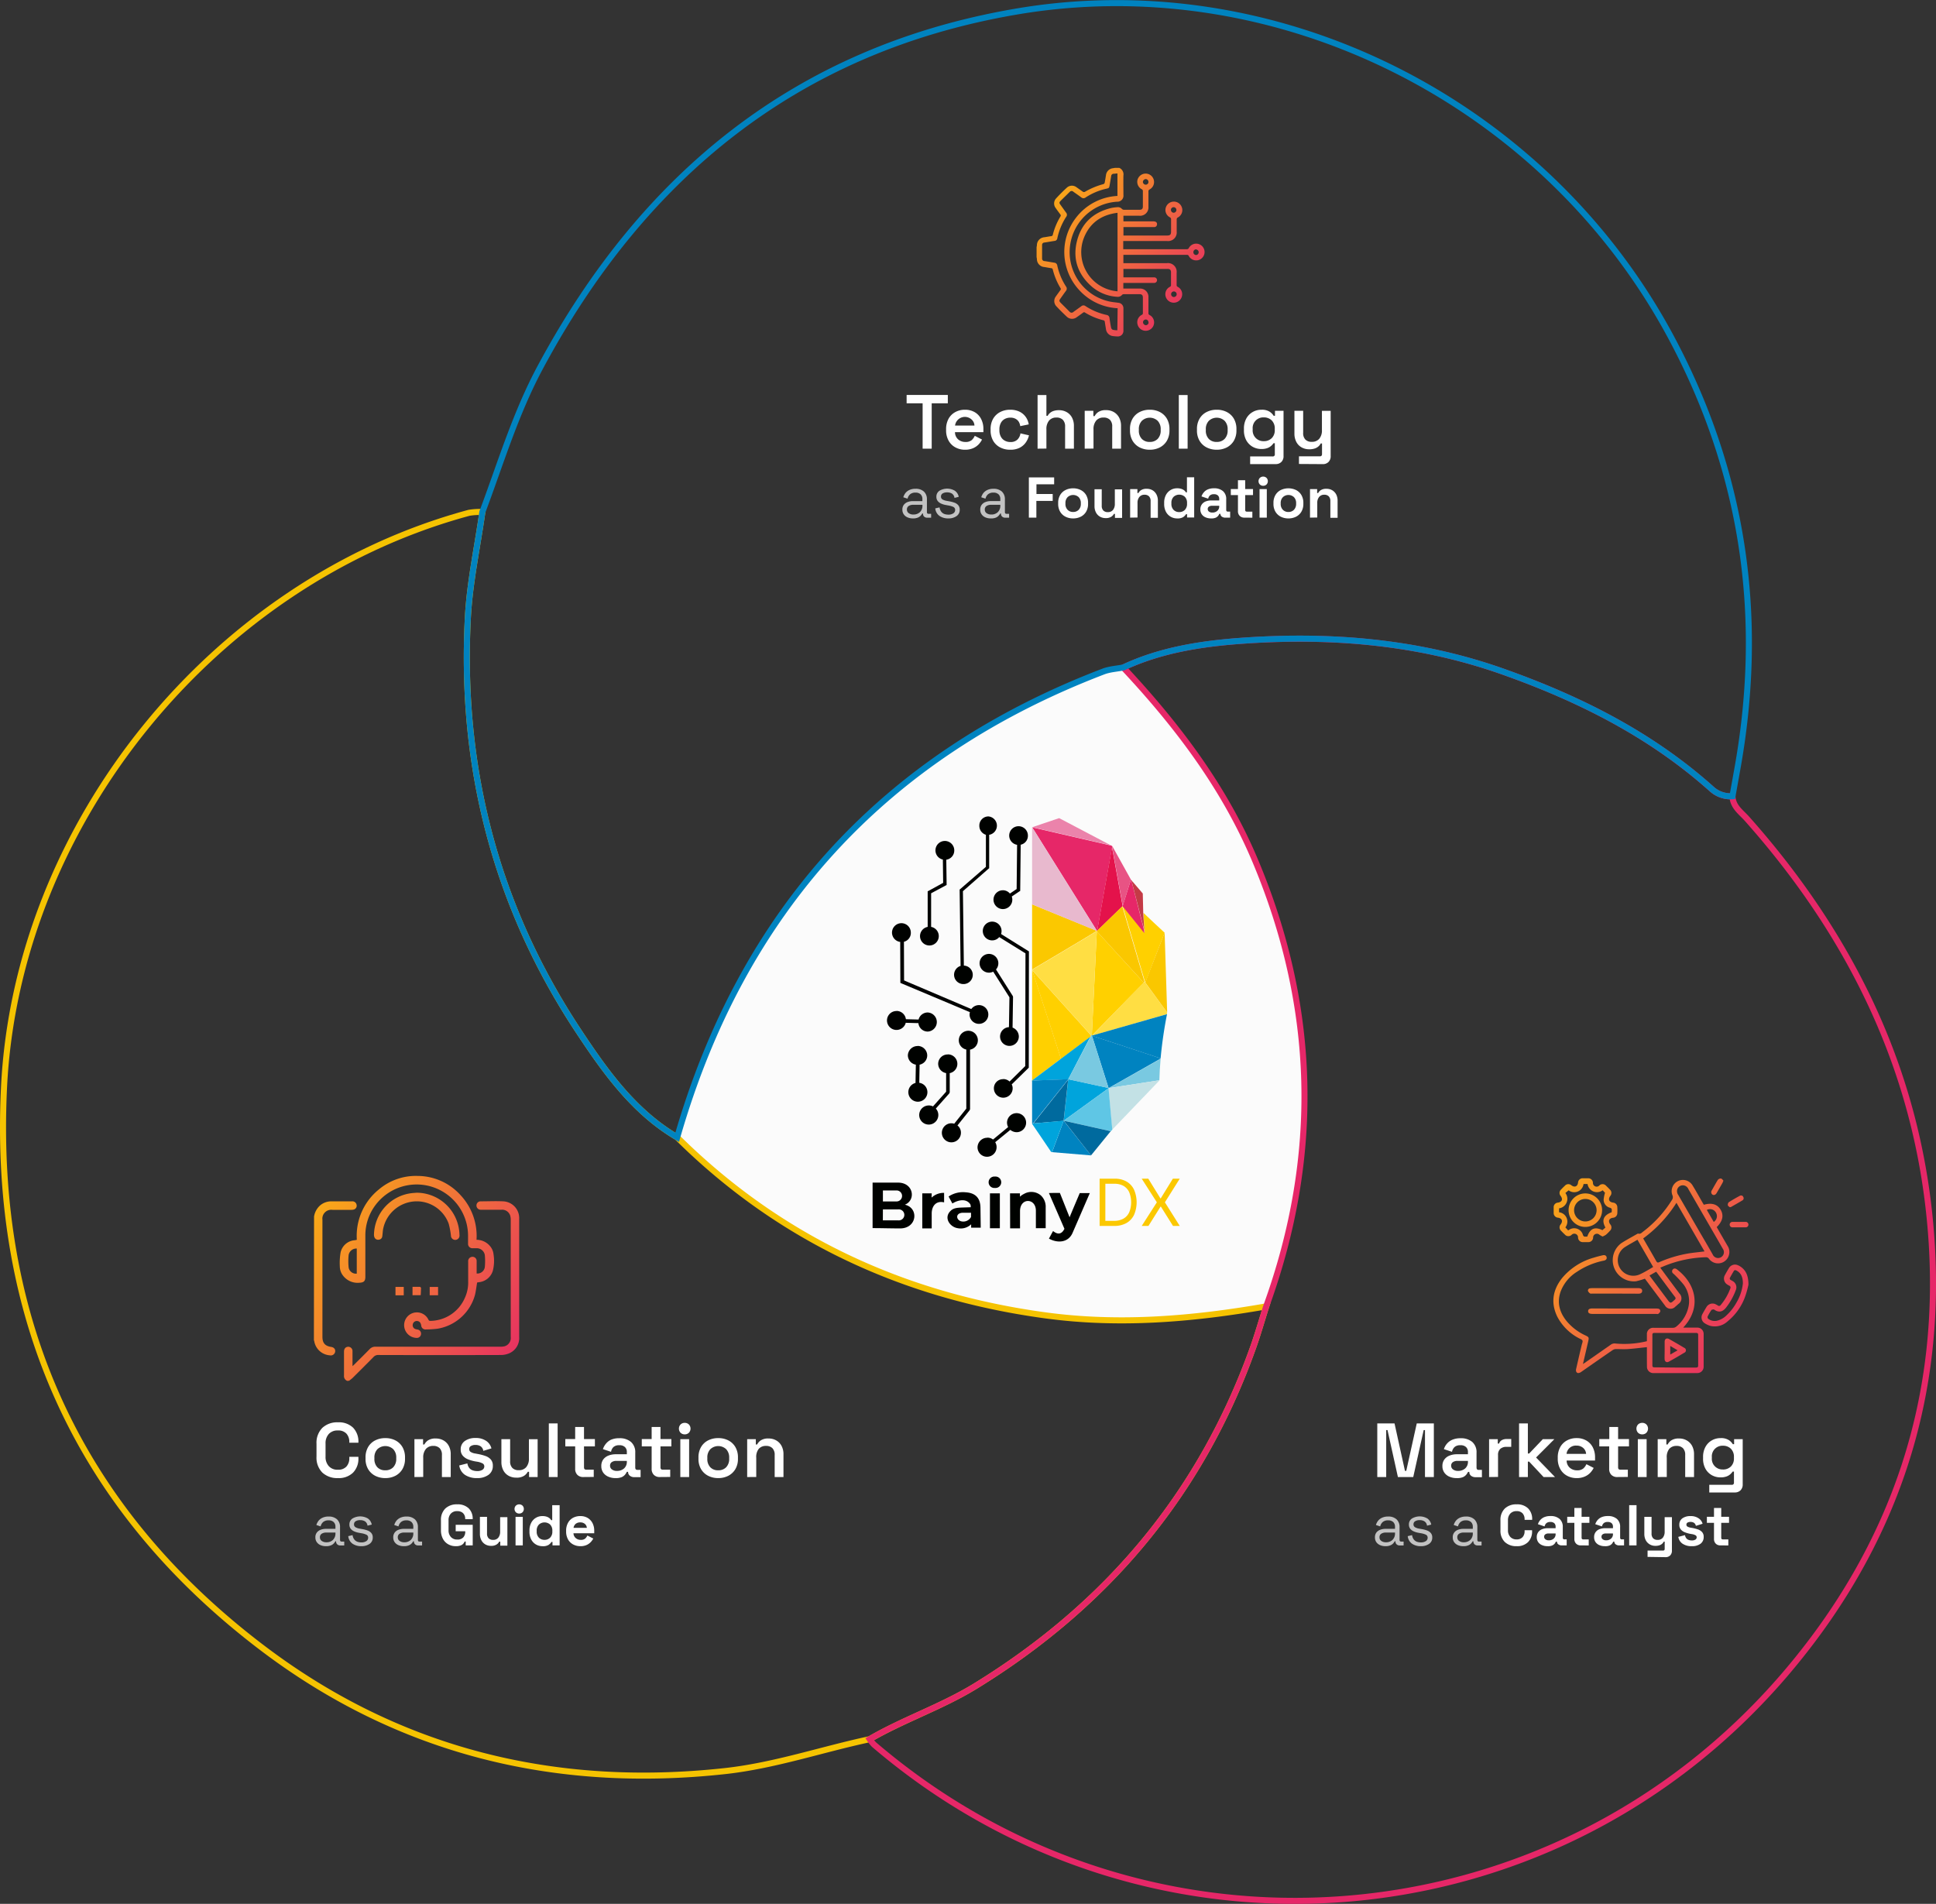 <svg xmlns="http://www.w3.org/2000/svg" xmlns:xlink="http://www.w3.org/1999/xlink" viewBox="0 0 640 629.45"><rect x="0" y="0" width="640" height="629.45" fill="#333333" stroke="none"/><defs><style>.cls-1{fill:#fbfbfb;}.cls-2,.cls-3,.cls-4{fill:none;stroke-miterlimit:10;stroke-width:2px;}.cls-2{stroke:#f5c301;}.cls-3{stroke:#e62768;}.cls-4{stroke:#0083c0;}.cls-5,.cls-6{fill:#fff;}.cls-6{opacity:0.7;}.cls-7{fill:url(#linear-gradient);}.cls-8{fill:url(#linear-gradient-2);}.cls-9{fill:url(#linear-gradient-3);}.cls-10{fill:url(#linear-gradient-4);}.cls-11{fill:url(#linear-gradient-5);}.cls-12{fill:url(#linear-gradient-6);}.cls-13{fill:url(#linear-gradient-7);}.cls-14{fill:url(#linear-gradient-8);}.cls-15{fill:url(#linear-gradient-9);}.cls-16{fill:url(#linear-gradient-10);}.cls-17{fill:url(#linear-gradient-11);}.cls-18{fill:url(#linear-gradient-12);}.cls-19{fill:url(#linear-gradient-13);}.cls-20{fill:url(#linear-gradient-14);}.cls-21{fill:url(#linear-gradient-15);}.cls-22{fill:url(#linear-gradient-16);}.cls-23{fill:url(#linear-gradient-17);}.cls-24{fill:url(#linear-gradient-18);}.cls-25{fill:url(#linear-gradient-19);}.cls-26{fill:url(#linear-gradient-20);}.cls-27{fill:#e62768;}.cls-27,.cls-28,.cls-29,.cls-30,.cls-31,.cls-32,.cls-33,.cls-34,.cls-35,.cls-36,.cls-37,.cls-38,.cls-39,.cls-40,.cls-41,.cls-42,.cls-43{fill-rule:evenodd;}.cls-28{fill:#ffd000;}.cls-29,.cls-44{fill:#fbc800;}.cls-30{fill:#e4124b;}.cls-31{fill:#c43a46;}.cls-32{fill:#e85384;}.cls-33{fill:#eb83ab;}.cls-34{fill:#e8b9ce;}.cls-35{fill:#ffde43;}.cls-36{fill:#fac700;}.cls-37{fill:#79c9e1;}.cls-38{fill:#0083c0;}.cls-39{fill:#00a4dc;}.cls-40{fill:#c3e1e5;}.cls-41{fill:#5fc6e5;}.cls-42{fill:#006a9e;}.cls-43{fill:#000200;}</style><linearGradient id="linear-gradient" x1="336.39" y1="59.12" x2="393.65" y2="107.31" gradientUnits="userSpaceOnUse"><stop offset="0" stop-color="#fdc307"></stop><stop offset="1" stop-color="#e62768"></stop></linearGradient><linearGradient id="linear-gradient-2" x1="342.02" y1="52.43" x2="399.28" y2="100.62" xlink:href="#linear-gradient"></linearGradient><linearGradient id="linear-gradient-3" x1="504.88" y1="375.67" x2="587.08" y2="435.76" xlink:href="#linear-gradient"></linearGradient><linearGradient id="linear-gradient-4" x1="487.28" y1="399.74" x2="569.48" y2="459.83" xlink:href="#linear-gradient"></linearGradient><linearGradient id="linear-gradient-5" x1="499.93" y1="382.43" x2="582.13" y2="442.53" xlink:href="#linear-gradient"></linearGradient><linearGradient id="linear-gradient-6" x1="502.37" y1="379.09" x2="584.58" y2="439.18" xlink:href="#linear-gradient"></linearGradient><linearGradient id="linear-gradient-7" x1="488.46" y1="398.12" x2="570.66" y2="458.22" xlink:href="#linear-gradient"></linearGradient><linearGradient id="linear-gradient-8" x1="490.65" y1="395.12" x2="572.86" y2="455.22" xlink:href="#linear-gradient"></linearGradient><linearGradient id="linear-gradient-9" x1="518.78" y1="356.64" x2="600.99" y2="416.74" xlink:href="#linear-gradient"></linearGradient><linearGradient id="linear-gradient-10" x1="515.33" y1="361.36" x2="597.54" y2="421.46" xlink:href="#linear-gradient"></linearGradient><linearGradient id="linear-gradient-11" x1="518.64" y1="356.84" x2="600.84" y2="416.94" xlink:href="#linear-gradient"></linearGradient><linearGradient id="linear-gradient-12" x1="487.48" y1="399.47" x2="569.68" y2="459.56" xlink:href="#linear-gradient"></linearGradient><linearGradient id="linear-gradient-13" x1="499.92" y1="382.44" x2="582.13" y2="442.54" xlink:href="#linear-gradient"></linearGradient><linearGradient id="linear-gradient-14" x1="88.04" y1="392.53" x2="177.61" y2="450.36" xlink:href="#linear-gradient"></linearGradient><linearGradient id="linear-gradient-15" x1="81.48" y1="402.68" x2="171.06" y2="460.51" xlink:href="#linear-gradient"></linearGradient><linearGradient id="linear-gradient-16" x1="92.85" y1="385.08" x2="182.42" y2="442.91" xlink:href="#linear-gradient"></linearGradient><linearGradient id="linear-gradient-17" x1="96.97" y1="378.7" x2="186.54" y2="436.53" xlink:href="#linear-gradient"></linearGradient><linearGradient id="linear-gradient-18" x1="86.98" y1="394.16" x2="176.56" y2="451.99" xlink:href="#linear-gradient"></linearGradient><linearGradient id="linear-gradient-19" x1="85.35" y1="396.69" x2="174.93" y2="454.51" xlink:href="#linear-gradient"></linearGradient><linearGradient id="linear-gradient-20" x1="88.69" y1="391.52" x2="178.26" y2="449.35" xlink:href="#linear-gradient"></linearGradient></defs><g id="Layer_2" data-name="Layer 2"><g id="Layer_1-2" data-name="Layer 1"><path class="cls-1" d="M223.86,376c21.46-74.66,68.21-126.19,140.88-154,2.06-.79,4.39-.91,6.59-1.33,17.74,18.92,33.26,39.38,43.44,63.45q30.9,73.09,3.81,147.76c-24.22,4.23-48.54,6.3-73.07,3C298.57,428.48,257.69,409.53,223.86,376Z"></path><path class="cls-2" d="M345.51,434.88c-46.94-6.4-87.82-25.35-121.65-58.86-14.36-8.46-23.78-21.76-32.62-35.12-27.32-41.29-39.11-87.09-36.59-136.42.6-11.79,3.15-23.47,4.81-35.2a21.58,21.58,0,0,0-4.42.27C70.71,192.31,5.51,272.36,1.32,359.67-2.35,436,25.69,498.56,86.76,544.87c45.05,34.17,96.54,46.83,152.81,40.7,16.43-1.79,31.94-7.14,47.94-10.56,11.31-6.55,23.8-10.71,35-17.59C366,530.69,397,493.8,414.22,445.6c1.61-4.51,2.91-9.12,4.36-13.68C394.36,436.15,370,438.22,345.51,434.88Z"></path><path class="cls-3" d="M638.2,405.83c-4.43-51.89-26.3-96.45-60.69-135.13-2-2.23-4.67-4-4.79-7.44a9.21,9.21,0,0,1-6.87-2.39c-20.14-18-43.72-29.88-69.06-38.83-28-9.91-57-12.25-86.2-10.18-13.27.94-26.83,3-39.26,8.84,17.74,18.93,33.26,39.39,43.44,63.46q30.9,73.09,3.81,147.76c-1.45,4.56-2.75,9.17-4.36,13.68C397,493.8,366,530.69,322.5,557.42c-11.19,6.88-23.68,11-35,17.59a11.78,11.78,0,0,0,1.41,1.77c89.95,77,223.85,66.86,301-23C626.36,511.25,643,461.69,638.2,405.83Z"></path><path class="cls-4" d="M552.24,111.17C510.27,33.17,421.55-11.22,335,4,263.26,16.53,212.52,58.15,178.55,121.54c-8.16,15.21-13.07,31.69-19.09,47.74-1.66,11.73-4.21,23.41-4.81,35.2-2.52,49.33,9.27,95.13,36.59,136.42,8.84,13.36,18.26,26.66,32.62,35.12,21.46-74.66,68.21-126.19,140.88-154,2.06-.79,4.39-.91,6.59-1.34,12.43-5.84,26-7.9,39.26-8.84,29.22-2.07,58.16.27,86.2,10.18,25.34,9,48.92,20.79,69.06,38.83a9.21,9.21,0,0,0,6.87,2.39q.87-4.83,1.73-9.67C583.3,203.59,576.38,156.05,552.24,111.17Z"></path><path class="cls-5" d="M305,148.34v-15h-5.29v-2.76h13.62v2.76H308v15Z"></path><path class="cls-5" d="M319.09,148.69a6.56,6.56,0,0,1-3.3-.8,5.55,5.55,0,0,1-2.23-2.25,6.9,6.9,0,0,1-.8-3.41v-.3a7.08,7.08,0,0,1,.78-3.42,5.6,5.6,0,0,1,2.21-2.24,6.53,6.53,0,0,1,3.26-.8,6.28,6.28,0,0,1,3.2.8,5.45,5.45,0,0,1,2.12,2.24,7.07,7.07,0,0,1,.76,3.37v1H315.7a3.16,3.16,0,0,0,1,2.35,3.53,3.53,0,0,0,2.44.89,3.08,3.08,0,0,0,2.1-.62,4.41,4.41,0,0,0,1-1.41l2.4,1.24a7.36,7.36,0,0,1-1,1.46,5.67,5.67,0,0,1-1.79,1.32A6.43,6.43,0,0,1,319.09,148.69Zm-3.37-8h6.41a2.8,2.8,0,0,0-.95-2,3.28,3.28,0,0,0-5.46,2Z"></path><path class="cls-5" d="M333.93,148.69a7,7,0,0,1-3.29-.76,5.65,5.65,0,0,1-2.32-2.2,6.78,6.78,0,0,1-.85-3.47v-.36a6.81,6.81,0,0,1,.85-3.47,5.71,5.71,0,0,1,2.32-2.2,7,7,0,0,1,3.29-.76,6.91,6.91,0,0,1,3.08.63,5.5,5.5,0,0,1,2.07,1.74,5.86,5.86,0,0,1,1,2.47l-2.81.58a3.84,3.84,0,0,0-.48-1.43,2.89,2.89,0,0,0-1.08-1,3.54,3.54,0,0,0-1.71-.38,3.82,3.82,0,0,0-1.86.45,3.07,3.07,0,0,0-1.29,1.33,4.4,4.4,0,0,0-.47,2.12v.26a4.33,4.33,0,0,0,.47,2.11,3.13,3.13,0,0,0,1.29,1.33,3.72,3.72,0,0,0,1.86.46,3.17,3.17,0,0,0,2.34-.8,3.56,3.56,0,0,0,1-2.06l2.82.65a6.76,6.76,0,0,1-1.09,2.41,5.6,5.6,0,0,1-2.07,1.74A6.77,6.77,0,0,1,333.93,148.69Z"></path><path class="cls-5" d="M343,148.34V130.61h2.92v6.86h.43a2.75,2.75,0,0,1,.66-.86,3.47,3.47,0,0,1,1.2-.71,5.38,5.38,0,0,1,1.89-.28,5,5,0,0,1,2.55.65,4.46,4.46,0,0,1,1.74,1.81,5.85,5.85,0,0,1,.62,2.76v7.5H352.1v-7.27a3.08,3.08,0,0,0-.75-2.27,2.86,2.86,0,0,0-2.12-.75,3.06,3.06,0,0,0-2.43,1,4.34,4.34,0,0,0-.88,2.92v6.34Z"></path><path class="cls-5" d="M358.58,148.34V135.82h2.86v1.75h.43a3.66,3.66,0,0,1,1.19-1.34,4.45,4.45,0,0,1,2.61-.63,5,5,0,0,1,2.56.65,4.65,4.65,0,0,1,1.74,1.83,5.85,5.85,0,0,1,.62,2.76v7.5h-2.92v-7.27a3.07,3.07,0,0,0-.74-2.27,2.87,2.87,0,0,0-2.12-.75,3.06,3.06,0,0,0-2.43,1,4.34,4.34,0,0,0-.89,2.92v6.34Z"></path><path class="cls-5" d="M380.09,148.69a7.23,7.23,0,0,1-3.36-.77,5.81,5.81,0,0,1-2.33-2.2,6.6,6.6,0,0,1-.85-3.44v-.4a6.66,6.66,0,0,1,.85-3.45,5.68,5.68,0,0,1,2.33-2.2,7.23,7.23,0,0,1,3.36-.76,7.12,7.12,0,0,1,3.34.76,5.71,5.71,0,0,1,2.32,2.2,6.76,6.76,0,0,1,.85,3.45v.4a6.7,6.7,0,0,1-.85,3.44,5.85,5.85,0,0,1-2.32,2.2A7.12,7.12,0,0,1,380.09,148.69Zm0-2.58a3.5,3.5,0,0,0,2.61-1,3.92,3.92,0,0,0,1-2.87V142a3.92,3.92,0,0,0-1-2.87,3.82,3.82,0,0,0-5.22,0,3.89,3.89,0,0,0-1,2.87v.26a3.89,3.89,0,0,0,1,2.87A3.47,3.47,0,0,0,380.09,146.11Z"></path><path class="cls-5" d="M389.69,148.34V130.61h2.91v17.73Z"></path><path class="cls-5" d="M402.23,148.69a7.23,7.23,0,0,1-3.36-.77,5.75,5.75,0,0,1-2.33-2.2,6.6,6.6,0,0,1-.85-3.44v-.4a6.66,6.66,0,0,1,.85-3.45,5.62,5.62,0,0,1,2.33-2.2,7.23,7.23,0,0,1,3.36-.76,7.12,7.12,0,0,1,3.34.76,5.71,5.71,0,0,1,2.32,2.2,6.76,6.76,0,0,1,.85,3.45v.4a6.7,6.7,0,0,1-.85,3.44,5.85,5.85,0,0,1-2.32,2.2A7.12,7.12,0,0,1,402.23,148.69Zm0-2.58a3.47,3.47,0,0,0,2.6-1,3.89,3.89,0,0,0,1-2.87V142a3.89,3.89,0,0,0-1-2.87,3.81,3.81,0,0,0-5.21,0,3.89,3.89,0,0,0-1,2.87v.26a3.89,3.89,0,0,0,1,2.87A3.47,3.47,0,0,0,402.23,146.11Z"></path><path class="cls-5" d="M411.22,142.13v-.38a6.87,6.87,0,0,1,.78-3.38,5.52,5.52,0,0,1,2.11-2.15,5.7,5.7,0,0,1,2.88-.75,4.81,4.81,0,0,1,2.7.63,4.52,4.52,0,0,1,1.36,1.37h.43v-1.65h2.83v14.9a2.64,2.64,0,0,1-.71,2,2.56,2.56,0,0,1-1.92.72h-8.41v-2.53h7.42a.66.66,0,0,0,.74-.76v-3.62H421a4.55,4.55,0,0,1-.76.87,3.88,3.88,0,0,1-1.27.75,5.58,5.58,0,0,1-2,.3,5.8,5.8,0,0,1-2.88-.74,5.55,5.55,0,0,1-2.11-2.16A6.84,6.84,0,0,1,411.22,142.13Zm6.58,3.73a3.6,3.6,0,0,0,2.61-1,3.66,3.66,0,0,0,1-2.79v-.26a3.74,3.74,0,0,0-1-2.81,3.64,3.64,0,0,0-2.63-1,3.51,3.51,0,0,0-3.67,3.8v.26a3.54,3.54,0,0,0,3.67,3.8Z"></path><path class="cls-5" d="M429.41,153.4v-2.53h6.91c.47,0,.71-.25.71-.76v-3.49h-.43a2.89,2.89,0,0,1-.66.89,3.51,3.51,0,0,1-1.22.74,5.47,5.47,0,0,1-1.92.29,5,5,0,0,1-2.56-.65,4.32,4.32,0,0,1-1.72-1.82,5.84,5.84,0,0,1-.61-2.75v-7.5h2.89v7.27a3,3,0,0,0,.75,2.26,2.86,2.86,0,0,0,2.11.73,3.1,3.1,0,0,0,2.45-1,4.26,4.26,0,0,0,.89-2.91v-6.34h2.89v14.9a2.64,2.64,0,0,1-.71,2,2.56,2.56,0,0,1-1.92.72Z"></path><path class="cls-6" d="M301.79,171.4a4.4,4.4,0,0,1-1.77-.34,2.88,2.88,0,0,1-1.25-1,2.61,2.61,0,0,1-.46-1.58,2.51,2.51,0,0,1,.46-1.56A2.77,2.77,0,0,1,300,166a4.82,4.82,0,0,1,1.78-.32h3.14V165a2.07,2.07,0,0,0-.58-1.56,2.36,2.36,0,0,0-1.72-.57,2.6,2.6,0,0,0-1.75.54,2.71,2.71,0,0,0-.85,1.46l-1.41-.46a4.43,4.43,0,0,1,.72-1.42,3.6,3.6,0,0,1,1.32-1,4.68,4.68,0,0,1,2-.39,3.91,3.91,0,0,1,2.77.92,3.38,3.38,0,0,1,1,2.59v4.2c0,.38.18.57.53.57h.86v1.28H306.5a1.4,1.4,0,0,1-1-.36,1.21,1.21,0,0,1-.38-.94v-.09h-.23a4.28,4.28,0,0,1-.56.75,2.56,2.56,0,0,1-1,.64A3.9,3.9,0,0,1,301.79,171.4Zm.17-1.29a3,3,0,0,0,2.15-.79,2.9,2.9,0,0,0,.83-2.21v-.21h-3.08a2.6,2.6,0,0,0-1.47.39,1.31,1.31,0,0,0-.58,1.17,1.41,1.41,0,0,0,.6,1.21A2.56,2.56,0,0,0,302,170.11Z"></path><path class="cls-6" d="M313.53,171.4a5.06,5.06,0,0,1-2.92-.8,3.43,3.43,0,0,1-1.43-2.52l1.42-.33a3.07,3.07,0,0,0,.57,1.44,2.27,2.27,0,0,0,1,.74,4.06,4.06,0,0,0,1.32.22,2.88,2.88,0,0,0,1.65-.42,1.31,1.31,0,0,0,.61-1.12,1.07,1.07,0,0,0-.58-1,6.17,6.17,0,0,0-1.59-.48l-.78-.14a6.73,6.73,0,0,1-1.63-.47,3.06,3.06,0,0,1-1.18-.87,2.18,2.18,0,0,1-.44-1.39,2.3,2.3,0,0,1,1-2,5,5,0,0,1,5.12,0,3.22,3.22,0,0,1,1.27,2l-1.41.36a2,2,0,0,0-.82-1.42,2.94,2.94,0,0,0-1.59-.41,2.77,2.77,0,0,0-1.5.35,1.15,1.15,0,0,0-.55,1,1.06,1.06,0,0,0,.52,1,4,4,0,0,0,1.4.46l.77.14a10.25,10.25,0,0,1,1.78.46,2.93,2.93,0,0,1,1.25.85,2.17,2.17,0,0,1,.47,1.44,2.45,2.45,0,0,1-1,2.11A4.52,4.52,0,0,1,313.53,171.4Z"></path><path class="cls-6" d="M327.53,171.4a4.4,4.4,0,0,1-1.77-.34,2.88,2.88,0,0,1-1.25-1,2.61,2.61,0,0,1-.46-1.58,2.51,2.51,0,0,1,.46-1.56,2.77,2.77,0,0,1,1.25-.93,4.84,4.84,0,0,1,1.79-.32h3.13V165a2.07,2.07,0,0,0-.58-1.56,2.35,2.35,0,0,0-1.72-.57,2.62,2.62,0,0,0-1.75.54,2.78,2.78,0,0,0-.85,1.46l-1.4-.46a4.24,4.24,0,0,1,.72-1.42,3.6,3.6,0,0,1,1.32-1,4.6,4.6,0,0,1,2-.39,4,4,0,0,1,2.78.92,3.41,3.41,0,0,1,1,2.59v4.2q0,.57.54.57h.85v1.28h-1.31a1.42,1.42,0,0,1-1-.36,1.21,1.21,0,0,1-.38-.94v-.09h-.22a4.38,4.38,0,0,1-.57.75,2.6,2.6,0,0,1-.95.64A4,4,0,0,1,327.53,171.4Zm.17-1.29a3,3,0,0,0,2.16-.79,2.9,2.9,0,0,0,.82-2.21v-.21H327.6a2.6,2.6,0,0,0-1.47.39,1.33,1.33,0,0,0-.58,1.17,1.41,1.41,0,0,0,.6,1.21A2.59,2.59,0,0,0,327.7,170.11Z"></path><path class="cls-5" d="M340.12,171.14v-13.3h8.36v2.28h-5.85v3.21H348v2.28h-5.4v5.53Z"></path><path class="cls-5" d="M354.75,171.4a5.44,5.44,0,0,1-2.52-.57,4.27,4.27,0,0,1-1.77-1.65,5,5,0,0,1-.65-2.6v-.31a5,5,0,0,1,.65-2.6,4.27,4.27,0,0,1,1.77-1.65,5.44,5.44,0,0,1,2.52-.57,5.51,5.51,0,0,1,2.53.57,4.27,4.27,0,0,1,1.77,1.65,5,5,0,0,1,.64,2.6v.31a5,5,0,0,1-.64,2.6,4.27,4.27,0,0,1-1.77,1.65A5.51,5.51,0,0,1,354.75,171.4Zm0-2.13a2.49,2.49,0,0,0,1.83-.71,2.73,2.73,0,0,0,.72-2v-.19a2.76,2.76,0,0,0-.71-2,2.69,2.69,0,0,0-3.66,0,2.73,2.73,0,0,0-.72,2v.19a2.73,2.73,0,0,0,.72,2A2.46,2.46,0,0,0,354.75,169.27Z"></path><path class="cls-5" d="M365.49,171.29a3.59,3.59,0,0,1-1.93-.51,3.37,3.37,0,0,1-1.28-1.39,4.39,4.39,0,0,1-.46-2v-5.63h2.39v5.44a2.16,2.16,0,0,0,.53,1.59,2,2,0,0,0,1.49.53,2.1,2.1,0,0,0,1.71-.73,3.14,3.14,0,0,0,.6-2v-4.79h2.4v9.43h-2.36V169.9h-.34a2.59,2.59,0,0,1-.85.93A3.21,3.21,0,0,1,365.49,171.29Z"></path><path class="cls-5" d="M373.6,171.14v-9.43H376V163h.35a2.38,2.38,0,0,1,.85-.94,3.27,3.27,0,0,1,1.9-.45,3.67,3.67,0,0,1,1.93.5,3.44,3.44,0,0,1,1.28,1.39,4.37,4.37,0,0,1,.46,2.06v5.63h-2.4V165.7a2.16,2.16,0,0,0-.52-1.59,2,2,0,0,0-1.49-.54,2.1,2.1,0,0,0-1.71.74,3,3,0,0,0-.61,2v4.79Z"></path><path class="cls-5" d="M389.1,171.4a4.12,4.12,0,0,1-3.67-2.2,5.45,5.45,0,0,1-.58-2.62v-.31a5.45,5.45,0,0,1,.58-2.62A4.19,4.19,0,0,1,387,162a4.09,4.09,0,0,1,2.11-.56,4.31,4.31,0,0,1,1.44.2,3,3,0,0,1,.94.5,2.35,2.35,0,0,1,.55.65h.34v-5h2.39v13.3h-2.35V170h-.34a3.19,3.19,0,0,1-1,1A3.57,3.57,0,0,1,389.1,171.4Zm.72-2.09a2.59,2.59,0,0,0,1.85-.71,2.78,2.78,0,0,0,.74-2.08v-.19a2.8,2.8,0,0,0-.73-2.08,2.77,2.77,0,0,0-3.7,0,2.76,2.76,0,0,0-.74,2.08v.19a2.78,2.78,0,0,0,.74,2.08A2.57,2.57,0,0,0,389.82,169.31Z"></path><path class="cls-5" d="M400.35,171.4a4.56,4.56,0,0,1-1.81-.35,2.91,2.91,0,0,1-1.26-1,2.81,2.81,0,0,1-.47-1.64,2.7,2.7,0,0,1,.47-1.62,2.81,2.81,0,0,1,1.29-1,5.06,5.06,0,0,1,1.89-.33h2.59v-.54a1.5,1.5,0,0,0-.42-1.09,1.81,1.81,0,0,0-1.33-.43,1.89,1.89,0,0,0-1.33.41,2,2,0,0,0-.57,1.06l-2.21-.74a3.75,3.75,0,0,1,.74-1.32,3.46,3.46,0,0,1,1.35-1,5.06,5.06,0,0,1,2.06-.37,4.36,4.36,0,0,1,2.94.93,3.36,3.36,0,0,1,1.08,2.69v3.52q0,.57.54.57h.76v2h-1.6a1.88,1.88,0,0,1-1.16-.35,1.07,1.07,0,0,1-.45-.91v0h-.37a2.43,2.43,0,0,1-.34.6,2.2,2.2,0,0,1-.83.66A3.54,3.54,0,0,1,400.35,171.4Zm.42-1.94a2.35,2.35,0,0,0,1.64-.56,1.9,1.9,0,0,0,.64-1.49v-.19h-2.42a1.69,1.69,0,0,0-1,.29.91.91,0,0,0-.38.79,1,1,0,0,0,.4.84A1.76,1.76,0,0,0,400.77,169.46Z"></path><path class="cls-5" d="M411.33,171.14a2.07,2.07,0,0,1-1.51-.58,2.1,2.1,0,0,1-.58-1.55v-5.32h-2.36v-2h2.36v-2.92h2.39v2.92h2.59v2h-2.59v4.9q0,.57.54.57H414v2Z"></path><path class="cls-5" d="M417.58,160.61a1.52,1.52,0,0,1-1.09-.42,1.57,1.57,0,0,1,0-2.2,1.64,1.64,0,0,1,2.19,0,1.59,1.59,0,0,1,0,2.2A1.52,1.52,0,0,1,417.58,160.61Zm-1.2,10.53v-9.43h2.4v9.43Z"></path><path class="cls-5" d="M425.92,171.4a5.51,5.51,0,0,1-2.53-.57,4.3,4.3,0,0,1-1.76-1.65,5,5,0,0,1-.65-2.6v-.31a5,5,0,0,1,.65-2.6,4.3,4.3,0,0,1,1.76-1.65,5.9,5.9,0,0,1,5.06,0,4.3,4.3,0,0,1,1.76,1.65,5,5,0,0,1,.65,2.6v.31a5,5,0,0,1-.65,2.6,4.3,4.3,0,0,1-1.76,1.65A5.51,5.51,0,0,1,425.92,171.4Zm0-2.13a2.46,2.46,0,0,0,1.82-.71,2.73,2.73,0,0,0,.73-2v-.19a2.73,2.73,0,0,0-.72-2,2.67,2.67,0,0,0-3.65,0,2.69,2.69,0,0,0-.73,2v.19a2.69,2.69,0,0,0,.73,2A2.46,2.46,0,0,0,425.92,169.27Z"></path><path class="cls-5" d="M433.06,171.14v-9.43h2.36V163h.34a2.42,2.42,0,0,1,.86-.94,3.25,3.25,0,0,1,1.9-.45,3.66,3.66,0,0,1,1.92.5,3.46,3.46,0,0,1,1.29,1.39,4.5,4.5,0,0,1,.45,2.06v5.63h-2.39V165.7a2.2,2.2,0,0,0-.52-1.59,2,2,0,0,0-1.5-.54,2.08,2.08,0,0,0-1.7.74,3,3,0,0,0-.61,2v4.79Z"></path><path class="cls-5" d="M455.3,488.34V470.61H461l3.45,15.68h.43l3.47-15.68H474v17.73h-2.93V472.81h-.43l-3.45,15.53h-5.07l-3.44-15.53h-.43v15.53Z"></path><path class="cls-5" d="M481.52,488.69a5.71,5.71,0,0,1-2.38-.47,3.89,3.89,0,0,1-1.68-1.35,3.67,3.67,0,0,1-.63-2.18,3.53,3.53,0,0,1,.63-2.13,3.77,3.77,0,0,1,1.71-1.3,6.41,6.41,0,0,1,2.48-.45h3.62v-.76a2.17,2.17,0,0,0-.61-1.6,2.53,2.53,0,0,0-1.9-.62,2.72,2.72,0,0,0-1.91.59A2.9,2.9,0,0,0,480,480l-2.68-.88a5.08,5.08,0,0,1,1-1.8,4.79,4.79,0,0,1,1.79-1.31,6.7,6.7,0,0,1,2.73-.49,5.69,5.69,0,0,1,3.87,1.23,4.49,4.49,0,0,1,1.4,3.56v4.91c0,.51.24.76.71.76h1.07v2.41H487.8a2.32,2.32,0,0,1-1.49-.46,1.48,1.48,0,0,1-.58-1.24v-.05h-.43a4.6,4.6,0,0,1-.54.86,3,3,0,0,1-1.15.88A5,5,0,0,1,481.52,488.69Zm.48-2.38a3.38,3.38,0,0,0,2.36-.82,2.84,2.84,0,0,0,.91-2.22V483h-3.44a2.58,2.58,0,0,0-1.52.4,1.36,1.36,0,0,0-.59,1.19,1.49,1.49,0,0,0,.61,1.23A2.63,2.63,0,0,0,482,486.31Z"></path><path class="cls-5" d="M492.26,488.34V475.82h2.87v1.45h.43a2,2,0,0,1,.93-1.14,3.25,3.25,0,0,1,1.57-.36h1.52v2.59H498A3,3,0,0,0,496,479a2.57,2.57,0,0,0-.78,2.06v7.25Z"></path><path class="cls-5" d="M502.17,488.34V470.61h2.91v9.95h.43l4.51-4.74h3.82l-6.05,6.06,6.26,6.46h-3.78l-4.76-5.09h-.43v5.09Z"></path><path class="cls-5" d="M521.29,488.69a6.56,6.56,0,0,1-3.3-.8,5.55,5.55,0,0,1-2.23-2.25,6.9,6.9,0,0,1-.8-3.41v-.3a7.08,7.08,0,0,1,.78-3.42,5.6,5.6,0,0,1,2.21-2.24,6.55,6.55,0,0,1,3.27-.8,6.24,6.24,0,0,1,3.19.8,5.54,5.54,0,0,1,2.13,2.24,7.19,7.19,0,0,1,.75,3.37v1H517.9a3.13,3.13,0,0,0,1,2.35,3.5,3.5,0,0,0,2.43.89,3.08,3.08,0,0,0,2.1-.62,4.27,4.27,0,0,0,1-1.41l2.41,1.24a7.45,7.45,0,0,1-1,1.46,5.56,5.56,0,0,1-1.79,1.32A6.43,6.43,0,0,1,521.29,488.69Zm-3.37-8h6.41a2.8,2.8,0,0,0-1-2,3.23,3.23,0,0,0-2.19-.74,3.07,3.07,0,0,0-3.27,2.71Z"></path><path class="cls-5" d="M534.62,488.34a2.61,2.61,0,0,1-1.94-.72,2.68,2.68,0,0,1-.72-2v-7.42h-3.27v-2.41H532v-4h2.91v4h3.6v2.41h-3.6v6.94c0,.51.23.76.71.76h2.51v2.41Z"></path><path class="cls-5" d="M542.87,474.23a1.92,1.92,0,0,1-1.35-.52,2,2,0,0,1,0-2.76,1.92,1.92,0,0,1,1.35-.52,1.89,1.89,0,0,1,1.38.52,2,2,0,0,1,0,2.76A1.89,1.89,0,0,1,542.87,474.23Zm-1.44,14.11V475.82h2.91v12.52Z"></path><path class="cls-5" d="M548,488.34V475.82h2.86v1.75h.43a3.66,3.66,0,0,1,1.19-1.34,4.45,4.45,0,0,1,2.61-.63,4.9,4.9,0,0,1,2.56.66,4.55,4.55,0,0,1,1.74,1.82,5.85,5.85,0,0,1,.62,2.76v7.5h-2.92v-7.27a3.12,3.12,0,0,0-.74-2.27,2.87,2.87,0,0,0-2.12-.75,3.06,3.06,0,0,0-2.43,1A4.35,4.35,0,0,0,551,482v6.33Z"></path><path class="cls-5" d="M563,482.13v-.38a6.76,6.76,0,0,1,.79-3.38,5.43,5.43,0,0,1,2.1-2.15,5.74,5.74,0,0,1,2.89-.75,4.75,4.75,0,0,1,2.69.63,4.41,4.41,0,0,1,1.36,1.37h.43v-1.65h2.84v14.9a2.68,2.68,0,0,1-.71,2,2.6,2.6,0,0,1-1.93.72h-8.41v-2.53h7.42a.66.66,0,0,0,.74-.76v-3.62h-.43a4.55,4.55,0,0,1-.76.87,3.78,3.78,0,0,1-1.27.75,5.55,5.55,0,0,1-2,.3,5.73,5.73,0,0,1-2.89-.74,5.46,5.46,0,0,1-2.1-2.16A6.73,6.73,0,0,1,563,482.13Zm6.59,3.72a3.62,3.62,0,0,0,2.61-1,3.68,3.68,0,0,0,1-2.79v-.26a3.74,3.74,0,0,0-1-2.81,3.63,3.63,0,0,0-2.62-1,3.51,3.51,0,0,0-3.68,3.8v.26a3.52,3.52,0,0,0,3.68,3.79Z"></path><path class="cls-6" d="M458,511.2a4.38,4.38,0,0,1-1.76-.34,2.91,2.91,0,0,1-1.26-1,2.67,2.67,0,0,1-.45-1.57,2.58,2.58,0,0,1,.45-1.57,2.8,2.8,0,0,1,1.26-.93,4.78,4.78,0,0,1,1.78-.32h3.14v-.68a2.11,2.11,0,0,0-.58-1.56,2.36,2.36,0,0,0-1.72-.57,2.6,2.6,0,0,0-1.75.54,2.71,2.71,0,0,0-.85,1.46l-1.41-.46a4.1,4.1,0,0,1,.72-1.41,3.52,3.52,0,0,1,1.32-1,4.62,4.62,0,0,1,2-.39,3.92,3.92,0,0,1,2.77.92,3.38,3.38,0,0,1,1,2.59v4.2c0,.38.18.57.53.57H464v1.28H462.7a1.4,1.4,0,0,1-1-.36,1.18,1.18,0,0,1-.38-.94v-.09h-.23a4.85,4.85,0,0,1-.56.75,2.65,2.65,0,0,1-1,.64A4,4,0,0,1,458,511.2Zm.17-1.29a3,3,0,0,0,2.16-.79,2.9,2.9,0,0,0,.83-2.21v-.21h-3.08a2.55,2.55,0,0,0-1.47.39,1.31,1.31,0,0,0-.58,1.17,1.41,1.41,0,0,0,.6,1.21A2.53,2.53,0,0,0,458.15,509.91Z"></path><path class="cls-6" d="M469.72,511.2a5,5,0,0,1-2.91-.8,3.47,3.47,0,0,1-1.44-2.52l1.43-.33a3.07,3.07,0,0,0,.57,1.44,2.29,2.29,0,0,0,1,.74,3.81,3.81,0,0,0,1.32.22,2.89,2.89,0,0,0,1.66-.42,1.3,1.3,0,0,0,.6-1.12,1.06,1.06,0,0,0-.57-1,6.17,6.17,0,0,0-1.59-.48l-.78-.14a6.6,6.6,0,0,1-1.63-.47,3,3,0,0,1-1.18-.87,2.18,2.18,0,0,1-.44-1.39,2.27,2.27,0,0,1,1-2,5,5,0,0,1,5.12,0,3.28,3.28,0,0,1,1.26,2l-1.4.36a2,2,0,0,0-.82-1.42,2.94,2.94,0,0,0-1.59-.41,2.74,2.74,0,0,0-1.51.36,1.15,1.15,0,0,0-.55,1,1.07,1.07,0,0,0,.53,1,4,4,0,0,0,1.39.46l.78.14a10.25,10.25,0,0,1,1.78.46,3,3,0,0,1,1.25.85,2.17,2.17,0,0,1,.47,1.44,2.45,2.45,0,0,1-1,2.11A4.58,4.58,0,0,1,469.72,511.2Z"></path><path class="cls-6" d="M483.73,511.2a4.4,4.4,0,0,1-1.77-.34,2.88,2.88,0,0,1-1.25-1,2.6,2.6,0,0,1-.46-1.57,2.52,2.52,0,0,1,.46-1.57,2.77,2.77,0,0,1,1.25-.93,4.82,4.82,0,0,1,1.78-.32h3.14v-.68a2.07,2.07,0,0,0-.58-1.56,2.36,2.36,0,0,0-1.72-.57,2.6,2.6,0,0,0-1.75.54,2.71,2.71,0,0,0-.85,1.46l-1.41-.46a4.1,4.1,0,0,1,.72-1.41,3.52,3.52,0,0,1,1.32-1,4.68,4.68,0,0,1,2-.39,3.92,3.92,0,0,1,2.77.92,3.38,3.38,0,0,1,1,2.59v4.2c0,.38.18.57.53.57h.86v1.28h-1.31a1.4,1.4,0,0,1-1-.36,1.21,1.21,0,0,1-.38-.94v-.09h-.23a4.28,4.28,0,0,1-.56.75,2.56,2.56,0,0,1-1,.64A3.9,3.9,0,0,1,483.73,511.2Zm.17-1.29a3,3,0,0,0,2.15-.79,2.9,2.9,0,0,0,.83-2.21v-.21H483.8a2.57,2.57,0,0,0-1.47.39,1.31,1.31,0,0,0-.58,1.17,1.41,1.41,0,0,0,.6,1.21A2.56,2.56,0,0,0,483.9,509.91Z"></path><path class="cls-5" d="M501.37,511.2a5.43,5.43,0,0,1-3.91-1.38,5.18,5.18,0,0,1-1.44-3.94v-3.19a5.2,5.2,0,0,1,1.44-3.94,5.43,5.43,0,0,1,3.91-1.38,5.12,5.12,0,0,1,3.79,1.34,4.94,4.94,0,0,1,1.34,3.68v.11H504v-.19a2.86,2.86,0,0,0-.65-1.94,2.54,2.54,0,0,0-2-.76,2.75,2.75,0,0,0-2.09.82,3.16,3.16,0,0,0-.76,2.22v3.27a3.17,3.17,0,0,0,.76,2.21,2.72,2.72,0,0,0,2.09.83,2.51,2.51,0,0,0,2-.77,2.85,2.85,0,0,0,.65-1.93v-.34h2.47v.27a4.93,4.93,0,0,1-1.34,3.67A5.08,5.08,0,0,1,501.37,511.2Z"></path><path class="cls-5" d="M511.56,511.2a4.33,4.33,0,0,1-1.81-.35,2.91,2.91,0,0,1-1.26-1,2.81,2.81,0,0,1-.47-1.64,2.7,2.7,0,0,1,.47-1.62,2.81,2.81,0,0,1,1.29-1,5.06,5.06,0,0,1,1.89-.33h2.58v-.54a1.54,1.54,0,0,0-.41-1.09,1.83,1.83,0,0,0-1.33-.43,1.89,1.89,0,0,0-1.33.41,1.93,1.93,0,0,0-.57,1.06l-2.21-.74a3.9,3.9,0,0,1,.73-1.32,3.61,3.61,0,0,1,1.35-1,5.09,5.09,0,0,1,2.06-.37,4.37,4.37,0,0,1,3,.93,3.37,3.37,0,0,1,1.08,2.7v3.51c0,.38.18.57.53.57h.76v2h-1.59a1.86,1.86,0,0,1-1.16-.35,1.06,1.06,0,0,1-.46-.91v0h-.36a2.43,2.43,0,0,1-.34.6,2.24,2.24,0,0,1-.84.66A3.52,3.52,0,0,1,511.56,511.2Zm.41-1.94a2.38,2.38,0,0,0,1.65-.56,1.89,1.89,0,0,0,.63-1.49V507h-2.41a1.69,1.69,0,0,0-1,.29.91.91,0,0,0-.38.79,1,1,0,0,0,.4.84A1.75,1.75,0,0,0,512,509.26Z"></path><path class="cls-5" d="M522.54,510.94a2.06,2.06,0,0,1-1.51-.58,2.1,2.1,0,0,1-.58-1.55v-5.32h-2.36v-2h2.36v-2.92h2.39v2.92h2.58v2h-2.58v4.9c0,.38.18.57.53.57h1.83v2Z"></path><path class="cls-5" d="M530.52,511.2a4.36,4.36,0,0,1-1.81-.35,2.91,2.91,0,0,1-1.26-1,2.81,2.81,0,0,1-.47-1.64,2.7,2.7,0,0,1,.47-1.62,2.81,2.81,0,0,1,1.29-1,5.06,5.06,0,0,1,1.89-.33h2.58v-.54a1.49,1.49,0,0,0-.41-1.09,1.81,1.81,0,0,0-1.33-.43,1.89,1.89,0,0,0-1.33.41,2,2,0,0,0-.57,1.06l-2.21-.74a4.08,4.08,0,0,1,.73-1.32,3.61,3.61,0,0,1,1.35-1,5.09,5.09,0,0,1,2.06-.37,4.37,4.37,0,0,1,3,.93,3.37,3.37,0,0,1,1.08,2.7v3.51c0,.38.18.57.53.57h.77v2h-1.6a1.86,1.86,0,0,1-1.16-.35,1.08,1.08,0,0,1-.46-.91v0h-.36a2.43,2.43,0,0,1-.34.6,2.2,2.2,0,0,1-.83.66A3.54,3.54,0,0,1,530.52,511.2Zm.42-1.94a2.37,2.37,0,0,0,1.64-.56,1.89,1.89,0,0,0,.63-1.49V507H530.8a1.69,1.69,0,0,0-1,.29.91.91,0,0,0-.38.79,1,1,0,0,0,.4.84A1.76,1.76,0,0,0,530.94,509.26Z"></path><path class="cls-5" d="M538.57,510.94v-13.3H541v13.3Z"></path><path class="cls-5" d="M544.65,514.74v-2.09h5.13c.35,0,.53-.19.53-.57V509.7H550a2.41,2.41,0,0,1-.47.65,2.58,2.58,0,0,1-.88.53,4,4,0,0,1-1.4.21,3.59,3.59,0,0,1-1.93-.51,3.46,3.46,0,0,1-1.29-1.39,4.51,4.51,0,0,1-.45-2.05v-5.63h2.39V507a2.2,2.2,0,0,0,.52,1.59,2,2,0,0,0,1.5.53,2.1,2.1,0,0,0,1.71-.73,3.14,3.14,0,0,0,.6-2v-4.79h2.4v11.1a2.13,2.13,0,0,1-.57,1.55,2.07,2.07,0,0,1-1.52.58Z"></path><path class="cls-5" d="M559.24,511.2a5.22,5.22,0,0,1-3-.8,3.27,3.27,0,0,1-1.42-2.28l2.2-.57a2.32,2.32,0,0,0,.45,1.05,1.78,1.78,0,0,0,.78.54,3,3,0,0,0,1,.16,2.16,2.16,0,0,0,1.24-.29.9.9,0,0,0,.4-.73.76.76,0,0,0-.38-.68,3.62,3.62,0,0,0-1.22-.39l-.53-.09a9.36,9.36,0,0,1-1.81-.53,3.23,3.23,0,0,1-1.31-.92,2.28,2.28,0,0,1-.49-1.52,2.51,2.51,0,0,1,1-2.15,4.49,4.49,0,0,1,2.7-.75,4.57,4.57,0,0,1,2.62.7,3.2,3.2,0,0,1,1.37,1.84l-2.22.69a1.54,1.54,0,0,0-.62-1,2.07,2.07,0,0,0-1.15-.3,2,2,0,0,0-1,.23.75.75,0,0,0-.36.66.71.71,0,0,0,.38.67,3.11,3.11,0,0,0,1,.34l.53.09a12.87,12.87,0,0,1,1.93.5,3.22,3.22,0,0,1,1.37.9,2.27,2.27,0,0,1,.5,1.56,2.7,2.7,0,0,1-1.07,2.29A4.69,4.69,0,0,1,559.24,511.2Z"></path><path class="cls-5" d="M568.7,510.94a2.07,2.07,0,0,1-1.51-.58,2.14,2.14,0,0,1-.58-1.55v-5.32h-2.35v-2h2.35v-2.92H569v2.92h2.58v2H569v4.9c0,.38.17.57.53.57h1.82v2Z"></path><path class="cls-5" d="M111.72,488.69a7.21,7.21,0,0,1-5.17-1.83,7,7,0,0,1-1.92-5.29v-4.2a7,7,0,0,1,1.92-5.28,7.17,7.17,0,0,1,5.17-1.84,6.74,6.74,0,0,1,5,1.77,6.6,6.6,0,0,1,1.76,4.87V477h-3v-.23a4.07,4.07,0,0,0-.93-2.75,3.59,3.59,0,0,0-2.85-1.07,3.83,3.83,0,0,0-3,1.15,4.47,4.47,0,0,0-1.08,3.18v4.3a4.48,4.48,0,0,0,1.08,3.17,3.81,3.81,0,0,0,3,1.17,3.56,3.56,0,0,0,2.85-1.08,4.05,4.05,0,0,0,.93-2.75v-.43h3v.36a6.56,6.56,0,0,1-1.76,4.86A6.74,6.74,0,0,1,111.72,488.69Z"></path><path class="cls-5" d="M127.38,488.69a7.23,7.23,0,0,1-3.36-.77,5.75,5.75,0,0,1-2.33-2.2,6.6,6.6,0,0,1-.85-3.44v-.4a6.66,6.66,0,0,1,.85-3.45,5.62,5.62,0,0,1,2.33-2.2,7.23,7.23,0,0,1,3.36-.76,7.12,7.12,0,0,1,3.34.76,5.71,5.71,0,0,1,2.32,2.2,6.76,6.76,0,0,1,.85,3.45v.4a6.7,6.7,0,0,1-.85,3.44,5.85,5.85,0,0,1-2.32,2.2A7.12,7.12,0,0,1,127.38,488.69Zm0-2.58a3.5,3.5,0,0,0,2.61-1,3.92,3.92,0,0,0,1-2.87V482a3.92,3.92,0,0,0-1-2.87,3.82,3.82,0,0,0-5.22,0,3.89,3.89,0,0,0-1,2.87v.26a3.89,3.89,0,0,0,1,2.87A3.47,3.47,0,0,0,127.38,486.11Z"></path><path class="cls-5" d="M137,488.34V475.82h2.86v1.75h.43a3.66,3.66,0,0,1,1.19-1.34,4.4,4.4,0,0,1,2.61-.63,5,5,0,0,1,2.56.66,4.47,4.47,0,0,1,1.73,1.82,5.74,5.74,0,0,1,.62,2.76v7.5h-2.91v-7.27a3.08,3.08,0,0,0-.75-2.27,2.85,2.85,0,0,0-2.11-.75,3.06,3.06,0,0,0-2.43,1,4.3,4.3,0,0,0-.89,2.93v6.33Z"></path><path class="cls-5" d="M157.72,488.69a7,7,0,0,1-4-1.06,4.42,4.42,0,0,1-1.9-3.12l2.68-.68a3.27,3.27,0,0,0,.64,1.52,2.41,2.41,0,0,0,1.13.78,4.24,4.24,0,0,0,1.45.23,3,3,0,0,0,1.79-.43,1.31,1.31,0,0,0,.59-1.09,1.09,1.09,0,0,0-.57-1,5.82,5.82,0,0,0-1.73-.56l-.79-.13a12,12,0,0,1-2.35-.69,4.36,4.36,0,0,1-1.71-1.22,3,3,0,0,1-.65-2,3.25,3.25,0,0,1,1.36-2.81,5.88,5.88,0,0,1,3.55-1,6,6,0,0,1,3.48.94,4.23,4.23,0,0,1,1.77,2.5l-2.69.81a2.16,2.16,0,0,0-.88-1.5,3,3,0,0,0-1.68-.45,2.8,2.8,0,0,0-1.55.36,1.13,1.13,0,0,0-.55,1,1.08,1.08,0,0,0,.56,1,4.28,4.28,0,0,0,1.49.48l.79.15a15.89,15.89,0,0,1,2.52.66,4.18,4.18,0,0,1,1.79,1.17,3,3,0,0,1,.66,2.05,3.52,3.52,0,0,1-1.41,3A6.2,6.2,0,0,1,157.72,488.69Z"></path><path class="cls-5" d="M170.64,488.54a5,5,0,0,1-2.56-.65,4.32,4.32,0,0,1-1.72-1.82,5.84,5.84,0,0,1-.61-2.75v-7.5h2.89v7.27a3,3,0,0,0,.75,2.26,2.86,2.86,0,0,0,2.11.73,3.1,3.1,0,0,0,2.45-1,4.26,4.26,0,0,0,.9-2.91v-6.34h2.88v12.52H174.9v-1.75h-.43a3.68,3.68,0,0,1-1.21,1.32A4.46,4.46,0,0,1,170.64,488.54Z"></path><path class="cls-5" d="M181.43,488.34V470.61h2.91v17.73Z"></path><path class="cls-5" d="M192.8,488.34a2.6,2.6,0,0,1-1.93-.72,2.69,2.69,0,0,1-.73-2v-7.42h-3.26v-2.41h3.26v-4h2.92v4h3.6v2.41h-3.6v6.94c0,.51.23.76.71.76h2.51v2.41Z"></path><path class="cls-5" d="M203.47,488.69a5.71,5.71,0,0,1-2.38-.47,4,4,0,0,1-1.69-1.35,3.74,3.74,0,0,1-.62-2.18,3.6,3.6,0,0,1,.62-2.13,3.88,3.88,0,0,1,1.71-1.3,6.5,6.5,0,0,1,2.49-.45h3.62v-.76a2.17,2.17,0,0,0-.61-1.6,2.53,2.53,0,0,0-1.9-.62,2.72,2.72,0,0,0-1.91.59A2.83,2.83,0,0,0,202,480l-2.69-.88a5.27,5.27,0,0,1,1-1.8A4.79,4.79,0,0,1,202,476a6.7,6.7,0,0,1,2.73-.49,5.64,5.64,0,0,1,3.86,1.23,4.46,4.46,0,0,1,1.41,3.56v4.91c0,.51.24.76.71.76h1.06v2.41h-2.05a2.29,2.29,0,0,1-1.49-.46,1.49,1.49,0,0,1-.59-1.24v-.05h-.43a4.47,4.47,0,0,1-.53.86,3.07,3.07,0,0,1-1.15.88A5,5,0,0,1,203.47,488.69Zm.48-2.38a3.39,3.39,0,0,0,2.36-.82,2.87,2.87,0,0,0,.91-2.22V483h-3.45a2.62,2.62,0,0,0-1.52.4,1.35,1.35,0,0,0-.58,1.19,1.46,1.46,0,0,0,.61,1.23A2.61,2.61,0,0,0,204,486.31Z"></path><path class="cls-5" d="M218.08,488.34a2.6,2.6,0,0,1-1.93-.72,2.69,2.69,0,0,1-.73-2v-7.42h-3.26v-2.41h3.26v-4h2.92v4h3.6v2.41h-3.6v6.94c0,.51.23.76.71.76h2.51v2.41Z"></path><path class="cls-5" d="M226.34,474.23a1.92,1.92,0,0,1-1.35-.52,2,2,0,0,1,0-2.76,1.92,1.92,0,0,1,1.35-.52,1.89,1.89,0,0,1,1.38.52,2,2,0,0,1,0,2.76A1.89,1.89,0,0,1,226.34,474.23Zm-1.44,14.11V475.82h2.91v12.52Z"></path><path class="cls-5" d="M237.44,488.69a7.23,7.23,0,0,1-3.36-.77,5.81,5.81,0,0,1-2.33-2.2,6.6,6.6,0,0,1-.85-3.44v-.4a6.66,6.66,0,0,1,.85-3.45,5.68,5.68,0,0,1,2.33-2.2,7.23,7.23,0,0,1,3.36-.76,7.12,7.12,0,0,1,3.34.76,5.71,5.71,0,0,1,2.32,2.2,6.66,6.66,0,0,1,.85,3.45v.4a6.6,6.6,0,0,1-.85,3.44,5.85,5.85,0,0,1-2.32,2.2A7.12,7.12,0,0,1,237.44,488.69Zm0-2.58a3.5,3.5,0,0,0,2.61-1,3.92,3.92,0,0,0,1-2.87V482a3.92,3.92,0,0,0-1-2.87,3.82,3.82,0,0,0-5.22,0,3.88,3.88,0,0,0-1,2.87v.26a3.88,3.88,0,0,0,1,2.87A3.47,3.47,0,0,0,237.44,486.11Z"></path><path class="cls-5" d="M247,488.34V475.82h2.86v1.75h.43a3.66,3.66,0,0,1,1.19-1.34,4.4,4.4,0,0,1,2.61-.63,4.93,4.93,0,0,1,2.56.66,4.47,4.47,0,0,1,1.73,1.82,5.74,5.74,0,0,1,.62,2.76v7.5h-2.91v-7.27a3.08,3.08,0,0,0-.75-2.27,2.83,2.83,0,0,0-2.11-.75,3.06,3.06,0,0,0-2.43,1A4.35,4.35,0,0,0,250,482v6.33Z"></path><path class="cls-6" d="M107.74,511.2a4.4,4.4,0,0,1-1.77-.34,2.88,2.88,0,0,1-1.25-1,2.6,2.6,0,0,1-.46-1.57,2.52,2.52,0,0,1,.46-1.57,2.77,2.77,0,0,1,1.25-.93,4.84,4.84,0,0,1,1.79-.32h3.13v-.68a2.07,2.07,0,0,0-.58-1.56,2.35,2.35,0,0,0-1.72-.57,2.62,2.62,0,0,0-1.75.54,2.78,2.78,0,0,0-.85,1.46l-1.41-.46a4.3,4.3,0,0,1,.73-1.41,3.52,3.52,0,0,1,1.32-1,4.6,4.6,0,0,1,2-.39,4,4,0,0,1,2.78.92,3.41,3.41,0,0,1,1,2.59v4.2q0,.57.54.57h.85v1.28h-1.31a1.42,1.42,0,0,1-1-.36,1.21,1.21,0,0,1-.38-.94v-.09h-.23a3.83,3.83,0,0,1-.56.75,2.6,2.6,0,0,1-1,.64A4,4,0,0,1,107.74,511.2Zm.17-1.29a3,3,0,0,0,2.16-.79,2.9,2.9,0,0,0,.82-2.21v-.21h-3.08a2.6,2.6,0,0,0-1.47.39,1.33,1.33,0,0,0-.58,1.17,1.41,1.41,0,0,0,.6,1.21A2.59,2.59,0,0,0,107.91,509.91Z"></path><path class="cls-6" d="M119.48,511.2a5.06,5.06,0,0,1-2.92-.8,3.43,3.43,0,0,1-1.43-2.52l1.42-.33a3.07,3.07,0,0,0,.57,1.44,2.32,2.32,0,0,0,1,.74,3.81,3.81,0,0,0,1.32.22,2.86,2.86,0,0,0,1.65-.42,1.29,1.29,0,0,0,.61-1.12,1,1,0,0,0-.58-1,6,6,0,0,0-1.59-.48l-.78-.14a6.86,6.86,0,0,1-1.63-.47,3,3,0,0,1-1.18-.87,2.18,2.18,0,0,1-.43-1.39,2.29,2.29,0,0,1,1-2,5,5,0,0,1,5.12,0,3.25,3.25,0,0,1,1.27,2l-1.41.36a2,2,0,0,0-.81-1.42,3,3,0,0,0-1.6-.41,2.73,2.73,0,0,0-1.5.36,1.13,1.13,0,0,0-.55,1,1.06,1.06,0,0,0,.52,1,4,4,0,0,0,1.4.46l.78.14a10.12,10.12,0,0,1,1.77.46,3,3,0,0,1,1.26.85,2.16,2.16,0,0,1,.46,1.44,2.47,2.47,0,0,1-1,2.11A4.58,4.58,0,0,1,119.48,511.2Z"></path><path class="cls-6" d="M133.48,511.2a4.43,4.43,0,0,1-1.77-.34,2.88,2.88,0,0,1-1.25-1,2.67,2.67,0,0,1-.46-1.57,2.59,2.59,0,0,1,.46-1.57,2.77,2.77,0,0,1,1.25-.93,4.87,4.87,0,0,1,1.79-.32h3.13v-.68a2.07,2.07,0,0,0-.58-1.56,2.35,2.35,0,0,0-1.72-.57,2.57,2.57,0,0,0-1.74.54,2.73,2.73,0,0,0-.86,1.46l-1.4-.46a4.1,4.1,0,0,1,.72-1.41,3.52,3.52,0,0,1,1.32-1,4.6,4.6,0,0,1,2-.39,4,4,0,0,1,2.78.92,3.38,3.38,0,0,1,1,2.59v4.2c0,.38.17.57.53.57h.85v1.28h-1.31a1.42,1.42,0,0,1-1-.36,1.21,1.21,0,0,1-.38-.94v-.09h-.22a4.85,4.85,0,0,1-.56.75,2.73,2.73,0,0,1-1,.64A4,4,0,0,1,133.48,511.2Zm.17-1.29a3,3,0,0,0,2.16-.79,2.9,2.9,0,0,0,.82-2.21v-.21h-3.07a2.61,2.61,0,0,0-1.48.39,1.33,1.33,0,0,0-.58,1.17,1.41,1.41,0,0,0,.6,1.21A2.59,2.59,0,0,0,133.65,509.91Z"></path><path class="cls-5" d="M150.67,511.2a4.94,4.94,0,0,1-2.48-.62,4.43,4.43,0,0,1-1.76-1.8,5.89,5.89,0,0,1-.66-2.9v-3.19a5.2,5.2,0,0,1,1.44-3.94,5.45,5.45,0,0,1,3.92-1.38,5.2,5.2,0,0,1,3.79,1.3,4.7,4.7,0,0,1,1.34,3.53v.07h-2.47v-.15a2.67,2.67,0,0,0-.3-1.27,2.2,2.2,0,0,0-.88-.91,3,3,0,0,0-1.48-.33,2.72,2.72,0,0,0-2.09.82,3.12,3.12,0,0,0-.76,2.22v3.27a3.19,3.19,0,0,0,.76,2.23,2.68,2.68,0,0,0,2.13.85,2.51,2.51,0,0,0,2-.72,2.7,2.7,0,0,0,.63-1.83v-.19h-3.16v-2.13h5.63v6.81h-2.32v-1.28h-.34a2.66,2.66,0,0,1-.43.69,2.2,2.2,0,0,1-.88.6A4.2,4.2,0,0,1,150.67,511.2Z"></path><path class="cls-5" d="M162.32,511.09a3.59,3.59,0,0,1-1.93-.51,3.37,3.37,0,0,1-1.28-1.39,4.39,4.39,0,0,1-.46-2.05v-5.63H161V507a2.16,2.16,0,0,0,.53,1.59,2,2,0,0,0,1.49.53,2.1,2.1,0,0,0,1.71-.73,3.14,3.14,0,0,0,.61-2v-4.79h2.39v9.43h-2.35V509.7h-.35a2.5,2.5,0,0,1-.85.93A3.19,3.19,0,0,1,162.32,511.09Z"></path><path class="cls-5" d="M171.63,500.41a1.52,1.52,0,0,1-1.09-.42,1.57,1.57,0,0,1,0-2.2,1.64,1.64,0,0,1,2.19,0,1.59,1.59,0,0,1,0,2.2A1.52,1.52,0,0,1,171.63,500.41Zm-1.2,10.53v-9.43h2.39v9.43Z"></path><path class="cls-5" d="M179.28,511.2a4.23,4.23,0,0,1-2.1-.56,4.05,4.05,0,0,1-1.56-1.64,5.34,5.34,0,0,1-.59-2.62v-.31a5.34,5.34,0,0,1,.59-2.62,4.06,4.06,0,0,1,3.66-2.2,4.31,4.31,0,0,1,1.44.2,3,3,0,0,1,.94.5,2.47,2.47,0,0,1,.55.64h.34v-4.95H185v13.3h-2.36V509.8h-.34a3.19,3.19,0,0,1-1,1A3.57,3.57,0,0,1,179.28,511.2Zm.73-2.09a2.58,2.58,0,0,0,1.84-.71,2.76,2.76,0,0,0,.74-2.08v-.19a2.76,2.76,0,0,0-.73-2.08,2.77,2.77,0,0,0-3.7,0,2.76,2.76,0,0,0-.74,2.08v.19a2.76,2.76,0,0,0,.74,2.08A2.59,2.59,0,0,0,180,509.11Z"></path><path class="cls-5" d="M191.9,511.2a5,5,0,0,1-2.48-.6,4.18,4.18,0,0,1-1.67-1.69,5.25,5.25,0,0,1-.6-2.57v-.23a5.22,5.22,0,0,1,.59-2.57,4.16,4.16,0,0,1,1.65-1.7,5,5,0,0,1,2.47-.59,4.59,4.59,0,0,1,2.41.61,4.32,4.32,0,0,1,1.6,1.71,5.43,5.43,0,0,1,.57,2.54v.82h-6.86a2.15,2.15,0,0,0,.72,1.57,2.42,2.42,0,0,0,1.67.61,2.16,2.16,0,0,0,1.49-.43,3.44,3.44,0,0,0,.72-1l1.95,1a6,6,0,0,1-.76,1.08,4.35,4.35,0,0,1-1.34,1A4.76,4.76,0,0,1,191.9,511.2Zm-2.3-6.06H194a1.88,1.88,0,0,0-.66-1.31,2.25,2.25,0,0,0-1.51-.49,2.28,2.28,0,0,0-1.54.49A2.14,2.14,0,0,0,189.6,505.14Z"></path><path class="cls-7" d="M370,55.5a2.34,2.34,0,0,1,1.38,2.5c-.05,2.13,0,4.27,0,6.42a2,2,0,0,1-2.1,2.27,16.7,16.7,0,0,0-2.47,33c.93.2,1.89.27,2.84.41a1.82,1.82,0,0,1,1.73,1.89q0,3.66,0,7.34a1.83,1.83,0,0,1-2,1.9c-.5,0-1-.06-1.52-.12a2.63,2.63,0,0,1-2.25-2.26c-.13-.8-.26-1.6-.38-2.4a.59.59,0,0,0-.51-.57,21.63,21.63,0,0,1-6-2.51.51.51,0,0,0-.68,0c-.67.51-1.37,1-2.07,1.49a2.52,2.52,0,0,1-3.34-.18c-1.17-1.1-2.32-2.23-3.41-3.41a2.5,2.5,0,0,1-.15-3.3c.49-.7,1-1.39,1.49-2.07a.52.52,0,0,0,0-.68,22,22,0,0,1-2.53-6.09.52.52,0,0,0-.49-.46c-.8-.11-1.57-.27-2.36-.39a2.63,2.63,0,0,1-2.4-2.63,4.5,4.5,0,0,0-.11-.64V81.72a4.76,4.76,0,0,0,.11-.64,2.65,2.65,0,0,1,2.46-2.64c.75-.11,1.5-.26,2.25-.36a.58.58,0,0,0,.56-.52,21.78,21.78,0,0,1,2.52-6,.55.55,0,0,0-.08-.71c-.49-.67-1-1.33-1.45-2a2.47,2.47,0,0,1,.12-3.29c1.11-1.21,2.28-2.38,3.49-3.49a2.49,2.49,0,0,1,3.25-.14c.71.49,1.41,1,2.13,1.5a.72.72,0,0,0,.61,0,24.41,24.41,0,0,1,6.13-2.56.67.67,0,0,0,.41-.44c.17-.83.29-1.67.43-2.51A2.6,2.6,0,0,1,368,55.61l.47-.1Zm-.53,46.41a18.4,18.4,0,0,1-12.48-5.76A18.54,18.54,0,0,1,355.69,72a18.44,18.44,0,0,1,13.71-7.22V57.35c-.42,0-.8.09-1.17.1a.82.82,0,0,0-.9.75s0,0,0,0c-.15,1-.33,2-.5,3s-.27,1-1.09,1.19a20.67,20.67,0,0,0-6.81,2.87,1.15,1.15,0,0,1-1.49,0c-.85-.64-1.74-1.25-2.6-1.86a.81.81,0,0,0-1.17,0c-1,1-2.06,2-3.05,3-.52.54-.49.75,0,1.38.61.85,1.21,1.71,1.84,2.56a1.07,1.07,0,0,1,0,1.35,20.93,20.93,0,0,0-2.93,7.09,1,1,0,0,1-1,.88c-1.09.17-2.17.37-3.27.53a.78.78,0,0,0-.77.83q0,2.22,0,4.44a.81.81,0,0,0,.8.86c1.07.15,2.14.35,3.22.53a1.07,1.07,0,0,1,1,.92,20.64,20.64,0,0,0,2.92,7,1.13,1.13,0,0,1-.05,1.4c-.63.85-1.23,1.71-1.84,2.57-.42.58-.44.82.05,1.33,1,1,2,2,3,3a.84.84,0,0,0,1.25.07c.86-.64,1.74-1.24,2.6-1.88a1.09,1.09,0,0,1,1.4-.06,20.63,20.63,0,0,0,7,2.93,1.1,1.1,0,0,1,.93,1c.15,1.07.32,2.15.53,3.2a1,1,0,0,0,.55.7,7.08,7.08,0,0,0,1.52.17Z"></path><path class="cls-8" d="M371.32,79.64v2.75l.6,0h20.39A.67.67,0,0,0,393,82a2.77,2.77,0,1,1,0,2.65.6.6,0,0,0-.62-.39H371.74l-.37,0V87h14.4a2.87,2.87,0,0,1,3.2,3.2v4a.61.61,0,0,0,.35.63A2.75,2.75,0,0,1,390.71,98a2.78,2.78,0,0,1-5.38,0,2.75,2.75,0,0,1,1.41-3.17.6.6,0,0,0,.37-.63V90.06c0-.8-.35-1.15-1.12-1.15h-14.3a1.84,1.84,0,0,0-.31,0V91.7h10.19a.92.92,0,0,1,0,1.84H371.35v1.87h5.35a2.75,2.75,0,0,1,2.95,3q0,2.52,0,5.07a.65.65,0,0,0,.38.68,2.73,2.73,0,0,1,1.41,3.11,2.78,2.78,0,0,1-5.39,0,2.74,2.74,0,0,1,1.4-3.17.59.59,0,0,0,.36-.63V98.41c0-.83-.32-1.15-1.15-1.15H371.5a.79.79,0,0,0-.55.21,1.83,1.83,0,0,1-1.65.66,14.15,14.15,0,0,1-8.66-3.62c-4.46-4.07-6.11-9.14-4.57-15s5.47-9.35,11.31-10.75a15.08,15.08,0,0,1,2.1-.27,1.76,1.76,0,0,1,1.41.59,1,1,0,0,0,.62.28c1.72,0,3.45,0,5.17,0,.8,0,1.13-.31,1.13-1.11V63.21a.67.67,0,0,0-.42-.67,2.75,2.75,0,0,1-1.34-3.15,2.82,2.82,0,0,1,2.65-2,2.79,2.79,0,0,1,1.37,5.23.67.67,0,0,0-.42.71c0,1.67,0,3.34,0,5a2.76,2.76,0,0,1-3,3h-5.27v1.86h9.78a2.09,2.09,0,0,1,.75.09.83.83,0,0,1,.56,1,.87.87,0,0,1-.78.79,4.7,4.7,0,0,1-.53,0h-9.77v2.8h14.42c1,0,1.32-.29,1.32-1.34V72.59a.72.72,0,0,0-.42-.76,2.72,2.72,0,0,1-1.34-3.14,2.79,2.79,0,0,1,5.37,0,2.74,2.74,0,0,1-1.3,3.17.75.75,0,0,0-.45.8c0,1.3,0,2.61,0,3.92a2.83,2.83,0,0,1-3.1,3.11H371.32Zm-1.89-9.28c-5,.61-8.7,3-10.78,7.5a13,13,0,0,0,10.78,18.45Zm10.22-10.22a.93.93,0,0,0-.92-.93h0a1,1,0,0,0-.91.91.94.94,0,0,0,.92.94h0a.9.9,0,0,0,.92-.86Zm0,46.41a.89.89,0,0,0-.87-.91,0,0,0,0,0,0,0,.92.92,0,0,0-.92.88,1,1,0,0,0,.92,1,.92.92,0,0,0,.92-.91Zm15.81-24.11a.91.91,0,0,0-.95.88.92.92,0,0,0,.89,1h0a.92.92,0,0,0,.06-1.83Zm-8.36-13a.91.91,0,0,0,.91.9h0a.94.94,0,0,0,.89-.91.93.93,0,0,0-.92-.93h0a.9.9,0,0,0-.9.9v0ZM388,96.36a.91.91,0,0,0-.85,1,.92.92,0,1,0,.95-1Z"></path><path class="cls-9" d="M563.25,398.32c2.63-.75,4.49-.18,5.57,1.67s.66,3.78-1.31,5.71c1.2,2.09,2.39,4.16,3.61,6.24a3.71,3.71,0,0,1,.47,2.87,3.73,3.73,0,0,1-6.63,1.38,1.16,1.16,0,0,0-1-.52,39.19,39.19,0,0,0-13.81,2.91l-1.29.53c.15.22.27.41.41.59q2.94,4,5.9,7.95a2.23,2.23,0,0,1-.33,3.47c-.32.3-.65.6-1,.88a2.13,2.13,0,0,1-3.42-.34c-2.08-2.78-4.17-5.57-6.24-8.35-.16-.21-.3-.41-.42-.54a25.94,25.94,0,0,1-2.89.84A7,7,0,0,1,536,411c1.67-1.08,3.43-2,5.16-3,.13-.08.3-.18.42-.14.72.21,1.13-.3,1.59-.65a39,39,0,0,0,9.52-10.45,1.56,1.56,0,0,0,.17-1.6,3.72,3.72,0,0,1,6.61-3.33c1.19,1.92,2.27,3.9,3.4,5.85Zm.23,15.42-9.28-16.07a42.79,42.79,0,0,1-11,11.78c1.46,2.53,2.91,5,4.31,7.49.27.48.48.58,1,.36a41.47,41.47,0,0,1,9.5-2.86C559.76,414.14,561.58,414,563.48,413.74Zm-7.21-21.85a1.92,1.92,0,0,0-1.79,1.29,2.2,2.2,0,0,0,.33,1.92l7.46,12.9q2,3.38,3.91,6.75a1.93,1.93,0,1,0,3.35-1.87c-1.52-2.68-3.07-5.34-4.61-8l-6.8-11.78A2,2,0,0,0,556.27,391.89Zm-9.77,27-5.19-9c-1.46.85-2.88,1.62-4.23,2.48a5.15,5.15,0,0,0,4.92,9C543.52,420.69,545,419.78,546.5,418.9Zm-1.21,2.82c.14.19.25.37.38.54l5.45,7.29c1.11,1.5,1.1,1.47,2.49.21.4-.37.38-.62.07-1-2-2.63-3.93-5.28-5.9-7.93-.09-.12-.19-.22-.3-.36l-1.65.94C545.65,421.48,545.5,421.59,545.29,421.72ZM566.53,404a2.29,2.29,0,0,0,.71-3.11,2.24,2.24,0,0,0-3-.86Z"></path><path class="cls-10" d="M544.43,445.4c-2.14.22-4.21.49-6.26.63-1.3.09-2.61,0-3.91,0a2.09,2.09,0,0,0-1.12.32c-3.49,2.39-7,4.84-10.45,7.25a1.84,1.84,0,0,1-.93.36c-.6,0-.9-.6-.73-1.33q.91-4,1.84-7.92c.12-.51.42-1.11.26-1.49s-.82-.57-1.26-.82a16.85,16.85,0,0,1-7.07-7.09c-2.22-4.59-1.49-8.87,1.62-12.78a21,21,0,0,1,10.41-6.71c1-.32,2-.56,2.95-.79.74-.18,1.22.08,1.34.65s-.24,1-1,1.13a24.6,24.6,0,0,0-8.84,3.69,13.17,13.17,0,0,0-5.37,6.52c-1.27,3.63-.36,6.88,2,9.79a17.72,17.72,0,0,0,6.18,4.7c1.19.57,1.23.67.93,2-.56,2.45-1.13,4.89-1.73,7.46.28-.18.45-.28.62-.4,2.87-2,5.74-4,8.6-6a2.09,2.09,0,0,1,1.45-.38,31.52,31.52,0,0,0,10.47-.76v-2.23a2.06,2.06,0,0,1,2.2-2.2c2.15,0,4.3,0,6.45,0a1.76,1.76,0,0,0,1.09-.42,11.41,11.41,0,0,0,4.14-7.3,9.09,9.09,0,0,0-1.75-6.57,36.74,36.74,0,0,0-3.12-3.38c-.1-.11-.24-.18-.35-.3a.91.91,0,0,1-.13-1.28.84.84,0,0,1,1.17-.2l.05,0c6.33,4.69,8.25,12.24,2.92,18.62l-.66.77c.32,0,.52,0,.73,0,1.31,0,2.61,0,3.91,0a2.06,2.06,0,0,1,2.11,2v.1q0,5.42,0,10.82a2.08,2.08,0,0,1-2.07,2.11H546.62a2.08,2.08,0,0,1-2.17-2v-.17C544.42,449.63,544.43,447.48,544.43,445.4Zm9.36,6.74h6.84c.56,0,.76-.15.75-.74q0-5,0-10c0-.55-.18-.71-.71-.71q-6.88,0-13.75,0c-.5,0-.68.15-.68.67,0,3.35,0,6.69,0,10,0,.54.15.72.7.71Z"></path><path class="cls-11" d="M529.78,408.82a9.5,9.5,0,0,1-1-.55,1.25,1.25,0,0,0-2.13.89,1.55,1.55,0,0,1-1.63,1.51c-.57,0-1.13,0-1.7,0a1.54,1.54,0,0,1-1.65-1.49,1.24,1.24,0,0,0-2.15-.9,1.52,1.52,0,0,1-2.22-.12c-.43-.41-.85-.82-1.25-1.25a1.51,1.51,0,0,1-.11-2.12c.8-1.1.42-2-.92-2.2a1.53,1.53,0,0,1-1.41-1.53q0-1,0-1.95a1.49,1.49,0,0,1,1.37-1.49c1.4-.22,1.76-1.08.93-2.23a1.51,1.51,0,0,1,.12-2.08c.41-.44.85-.87,1.29-1.29a1.53,1.53,0,0,1,2.17-.12c1.06.78,2,.39,2.18-.9a1.52,1.52,0,0,1,1.62-1.44H525a1.54,1.54,0,0,1,1.59,1.47,1.23,1.23,0,0,0,2.14.9,1.53,1.53,0,0,1,2.22.12c.43.4.84.81,1.24,1.24a1.5,1.5,0,0,1,.14,2.11h0c-.81,1.11-.43,2,.91,2.21a1.51,1.51,0,0,1,1.41,1.52,16,16,0,0,1,0,2,1.53,1.53,0,0,1-1.43,1.49c-1.3.17-1.69,1.11-.91,2.17a1.51,1.51,0,0,1-.08,2.12,14,14,0,0,1-1.34,1.33A6.56,6.56,0,0,1,529.78,408.82Zm-12.3-14.39a3.17,3.17,0,0,1-2.09,5.07v1.3a3.11,3.11,0,0,1,2.09,5l.91,1,.54-.33A3,3,0,0,1,523,407.6a2.14,2.14,0,0,1,.23.54c.19.6.46.8,1,.71.16,0,.33,0,.49,0,.92-2.69,2.52-3.36,5-2.13l1-.87c-1.33-2.41-.66-4.05,2.09-5.07a4.1,4.1,0,0,1,0-.5c.08-.54-.05-.83-.68-1a2.71,2.71,0,0,1-2-2.63,11.71,11.71,0,0,1,.45-2.29l-.77-.83a3.15,3.15,0,0,1-5-2.08h-1.32a3.1,3.1,0,0,1-4.94,2.1Z"></path><path class="cls-12" d="M578,424.75a32.77,32.77,0,0,1-1,3.66,18.62,18.62,0,0,1-5.92,8.48,6.17,6.17,0,0,1-5.82,1.43,7.45,7.45,0,0,1-1.64-.77,2.28,2.28,0,0,1-.83-3.1v0c.42-.79.87-1.56,1.33-2.31a2.32,2.32,0,0,1,3.17-.85h0a5.45,5.45,0,0,1,.57.32.65.65,0,0,0,1-.18A18.26,18.26,0,0,0,572,426a.65.65,0,0,0-.32-.92,7.51,7.51,0,0,1-.68-.39,2.31,2.31,0,0,1-.8-3.09c.42-.78.87-1.55,1.33-2.31a2.32,2.32,0,0,1,3.16-.89l.06,0C577,419.6,578,421.52,578,424.75Zm-1.84-.41c0-2.19-.67-3.47-2.08-4.25-.37-.2-.7-.26-.95.17-.4.69-.81,1.38-1.19,2.09a.56.56,0,0,0,.1.78.55.55,0,0,0,.15.08l.51.3a2.35,2.35,0,0,1,1.11,3.06,21.58,21.58,0,0,1-3.15,5.67c-1.26,1.66-2.61,1.71-3.93.78-.07,0-.16-.13-.23-.12-.26.06-.64.07-.76.24a17.51,17.51,0,0,0-1.24,2.14.8.8,0,0,0,.21.75,3.56,3.56,0,0,0,2.77.66,6.71,6.71,0,0,0,3.26-1.8,16.89,16.89,0,0,0,3.28-4.2,15.55,15.55,0,0,0,2.14-6.35Z"></path><path class="cls-13" d="M537,432.63h10.44a3.29,3.29,0,0,1,.77.06.74.74,0,0,1,.64.83.29.29,0,0,1,0,.09,1.72,1.72,0,0,1-.71.8c-.16.11-.46,0-.7,0h-21c-1,0-1.45-.3-1.44-.92s.46-.89,1.46-.89Z"></path><path class="cls-14" d="M533.85,427.69h-7.49c-.24,0-.54.06-.7-.05a1.75,1.75,0,0,1-.7-.8.75.75,0,0,1,.59-.89h.06a3.5,3.5,0,0,1,.72-.06H541.7c.76,0,1.2.36,1.17.93s-.42.9-1.2.9Z"></path><path class="cls-15" d="M569.72,390.33a7.68,7.68,0,0,1-.32.79c-.63,1.12-1.27,2.22-1.92,3.33-.35.6-.86.79-1.34.54a1,1,0,0,1-.26-1.42c.67-1.17,1.31-2.35,2-3.47a1.27,1.27,0,0,1,1-.46C569.23,389.67,569.47,390.09,569.72,390.33Z"></path><path class="cls-16" d="M574.9,405.78c-.69,0-1.39,0-2.08,0a.9.9,0,1,1-.07-1.79h.07c1.4,0,2.79,0,4.18,0a.9.9,0,1,1,0,1.79C576.29,405.79,575.6,405.78,574.9,405.78Z"></path><path class="cls-17" d="M571.81,399.12c-.16-.15-.56-.35-.62-.62a1.22,1.22,0,0,1,.28-1c1.2-.77,2.44-1.48,3.69-2.15a.81.81,0,0,1,1.1.3l0,.06a.79.79,0,0,1-.17,1.11c-1.27.78-2.57,1.49-3.86,2.24A1.76,1.76,0,0,1,571.81,399.12Z"></path><path class="cls-18" d="M550.3,446.44v-2.87c0-.89.67-1.3,1.46-.86q2.52,1.41,5,2.9a.88.88,0,0,1,0,1.65c-1.67,1-3.37,2-5.07,2.93-.74.41-1.39,0-1.41-.89S550.3,447.4,550.3,446.44Zm1.85,1.41,2.44-1.41L552.15,445Z"></path><path class="cls-19" d="M529.62,400.14a5.54,5.54,0,1,1,0-.06Zm-1.82,0a3.72,3.72,0,1,0-3.73,3.7,3.72,3.72,0,0,0,3.73-3.7Z"></path><path class="cls-20" d="M114.83,456.56a1.67,1.67,0,0,1-1.11-1.76c0-2.62,0-5.25,0-7.88,0-.91.39-1.46,1.08-1.61a1.41,1.41,0,0,1,1.73,1.49c0,1.37,0,2.73,0,4.1v.78c.23-.21.37-.32.5-.45,1.72-1.72,3.45-3.42,5.15-5.16a2.53,2.53,0,0,1,2-.82h41.22a5.34,5.34,0,0,0,1.44-.15,2.84,2.84,0,0,0,2-3c0-2.61,0-5.21,0-7.82q0-15.44,0-30.88a5.23,5.23,0,0,0-.16-1.43,2.8,2.8,0,0,0-3-2h-6.17a5.76,5.76,0,0,1-.59,0,1.4,1.4,0,0,1-1.41-1.38,1.35,1.35,0,0,1,1.37-1.4c2.5,0,5-.13,7.49,0a5.53,5.53,0,0,1,5.26,5.8c0,1.72,0,3.45,0,5.17v33.86a5.47,5.47,0,0,1-3.24,5.39,7,7,0,0,1-2.87.58q-20.25.06-40.49,0a2,2,0,0,0-1.55.66c-2.27,2.31-4.58,4.6-6.88,6.89-.36.35-.78.63-1.17.95Z"></path><path class="cls-21" d="M103.82,402.22a6.21,6.21,0,0,1,2-3.68,5.66,5.66,0,0,1,3.65-1.35c2.3,0,4.59,0,6.89,0a1.39,1.39,0,0,1,1.51,1.1,1.31,1.31,0,0,1-.78,1.57,2.89,2.89,0,0,1-1,.14h-6.23a2.93,2.93,0,0,0-3.27,3.28V442c0,2,.84,3,2.84,3.31,1,.16,1.48.74,1.37,1.59a1.46,1.46,0,0,1-1.76,1.2,5.6,5.6,0,0,1-5.16-4.7,2.83,2.83,0,0,0-.11-.31Z"></path><path class="cls-22" d="M157.53,409.9A5.81,5.81,0,0,1,162,412a4.86,4.86,0,0,1,1.15,2.69,13.33,13.33,0,0,1-.25,5.52,5.36,5.36,0,0,1-4.63,3.72l-.54.09c-.24,1.42-.39,2.78-.71,4.1a15.47,15.47,0,0,1-12.36,11.18,32.38,32.38,0,0,1-3.82.24,1.39,1.39,0,0,1-1.59-1.32c-.14-.7-.39-1.28-1.16-1.44a1.36,1.36,0,0,0-1.62,1,1.34,1.34,0,0,0,.93,1.66c.21.07.43.09.64.14a1.35,1.35,0,0,1,1.14,1.53,1.37,1.37,0,0,1-1.47,1.23,4.22,4.22,0,1,1,3.88-6.11c.15.3.26.5.67.48a12.59,12.59,0,0,0,11.36-7.49,12.11,12.11,0,0,0,1.15-5.46q0-3.31,0-6.63a1.43,1.43,0,0,1,1.19-1.58,1.36,1.36,0,0,1,1.61,1.41c0,1.19,0,2.38,0,3.57,0,.18,0,.35,0,.52a2.49,2.49,0,0,0,2.7-2.11,20.77,20.77,0,0,0,0-4,2.7,2.7,0,0,0-2.79-2.25c-.42,0-.84,0-1.26,0a1.42,1.42,0,0,1-1.49-1.51c0-.88,0-1.77,0-2.65a17,17,0,0,0-30.95-9.63,16.66,16.66,0,0,0-3,9.79V422.1c0,1.46-.48,1.92-1.94,2a6.06,6.06,0,0,1-5.37-2.26,5,5,0,0,1-1.13-3.12,20.74,20.74,0,0,1,.26-4.67,5.17,5.17,0,0,1,4.64-4l.58-.1.14-.06a19.7,19.7,0,0,1,7.31-16.65,18.88,18.88,0,0,1,12.79-4.45,19.19,19.19,0,0,1,14.25,6.42A19.76,19.76,0,0,1,157.53,409.9Zm-39.59,2.9a2.58,2.58,0,0,0-2.69,2.15,20.6,20.6,0,0,0,0,4.08,2.44,2.44,0,0,0,2.69,2.06Z"></path><path class="cls-23" d="M137.76,394.34a14.21,14.21,0,0,1,14.13,13.94,1.42,1.42,0,1,1-2.82.25,25.61,25.61,0,0,0-.74-3.94,11.24,11.24,0,0,0-11.44-7.37,11.37,11.37,0,0,0-10.23,9.09c-.15.82-.17,1.67-.29,2.49a1.24,1.24,0,0,1-1.19,1.07,1.26,1.26,0,0,1-1.36-.72,2.09,2.09,0,0,1-.19-.89,14.11,14.11,0,0,1,12.16-13.74C136.44,394.43,137.11,394.4,137.76,394.34Z"></path><path class="cls-24" d="M136.37,428.23v-2.78c.85,0,1.66,0,2.46,0,.12,0,.24.22.35.35s0,.09,0,.13c0,.76-.07,1.52-.1,2.28Z"></path><path class="cls-25" d="M130.74,425.48h2.73v2.78h-2.73Z"></path><path class="cls-26" d="M144.82,425.49v2.75h-2.77v-2.75Z"></path><path class="cls-27" d="M362.69,307.86l5-28.11-1.08-.57.62.36-26-6Z"></path><path class="cls-28" d="M385,308.38c-2.32-2.17-4.7-4.34-7-6.57l.31,5.74.05.88-7.19-8.89-.05,0,7.34,24.91.21.26Z"></path><path class="cls-29" d="M341.19,299v21.6l.05.11.05,0-.1.05v-.21c1.91-1.13,20.46-12.09,21.39-12.81Z"></path><path class="cls-30" d="M371.11,299.54l-3.51-19.43-4.91,27.65,8.37-8.12Z"></path><path class="cls-27" d="M374,291l-.16-.2v.05l-2.74,8.78,7.19,8.89-.06-.88Z"></path><path class="cls-31" d="M377.93,301.87c-.05-2.18-.1-4.35-.15-6.46L374,291l4.29,16.59Z"></path><path class="cls-32" d="M373.85,290.81c-2.07-3.72-4.13-7.39-6.15-11.06l-.05.36,3.51,19.43v0Z"></path><path class="cls-33" d="M367.24,279.49l-17.11-9-8.89,3Z"></path><path class="cls-34" d="M341.19,273.5V299l21.39,8.79h.06l-.06.05v.1l.06-.1Z"></path><path class="cls-35" d="M360.57,342.79l.83-.21a3.92,3.92,0,0,1-.42-.15l-.05-.05Zm25.22-7.49,0-.21v-.41l-7.44-10.13L361,342.43h0Z"></path><path class="cls-36" d="M378.4,324.55l7.44,10.18L385,308.38l-6.41,16.43Z"></path><path class="cls-28" d="M360.93,342.43l17.16-17.57-15.5-16.95v-.05Z"></path><path class="cls-36" d="M362.59,307.91l15.5,16.95.26-.31L371,299.64l-8.42,8.17-.06.05Z"></path><path class="cls-35" d="M341.19,320.62l.05.11,19.48,21.6-.15.31.15.15.21-.15,1.65-34.83C361.81,308.43,343.1,319.49,341.19,320.62Z"></path><path class="cls-28" d="M350.75,350.08l9.72-7.29-.16.26.36-.72-19.48-21.6Z"></path><path class="cls-28" d="M341.19,320.67v36.54l9.56-7.18Zm0,36.59v.31l.72-.31Z"></path><path class="cls-37" d="M383.26,357.16c.05-2.33.2-4.71.41-7.08l-17.11,9.66Z"></path><path class="cls-38" d="M383.67,349.92c-3.21-1.08-19.43-6.46-22.69-7.49l5.48,17.26h.1L383.67,350Z"></path><path class="cls-39" d="M341.19,357.21v.05l11.94-.41,7.34-14.11Z"></path><path class="cls-38" d="M383.67,349.92a143.85,143.85,0,0,1,2.12-14.62L361,342.38l-.05.05.05.05C364.24,343.46,380.47,348.89,383.67,349.92Z"></path><path class="cls-39" d="M353.13,356.9l-1.5,13.64,14.83-10.75.16-.05-13.49-2.94Zm-1.55,13.69.88.16-.78-.16h-.1Z"></path><path class="cls-40" d="M367.44,373.74l15.81-16.48v-.1l-16.84,2.63,1.24,13.7Z"></path><path class="cls-38" d="M347.81,380.93,360.67,382l-9-11.42h-.05Z"></path><path class="cls-41" d="M367.24,374l.15-.15.31-.36c-.41-4.55-.83-9.2-1.24-13.7l-14.83,10.75h.1Z"></path><path class="cls-42" d="M341.61,371.42l10-.83,1.5-13.64Z"></path><path class="cls-38" d="M341.19,357.26v14.16l.36-.05,11.58-14.52v-.05Z"></path><path class="cls-39" d="M341.19,371.47v.1c2.12,3.11,4.24,6.21,6.31,9.31h.31l3.82-10.34h-.05Z"></path><path class="cls-42" d="M360.67,382l6.51-8-15.5-3.46Z"></path><path class="cls-37" d="M360.88,342.07l-7.75,14.78,13.33,2.89Z"></path><path class="cls-43" d="M326.72,269.93A3.06,3.06,0,0,1,327,276v11.06l-.21.15-8.47,7.44.31,24.6a3.05,3.05,0,0,1-.21,6.1,3.07,3.07,0,0,1-.87-6l-.31-25v-.25l.2-.16,8.48-7.34V276a3.08,3.08,0,0,1-2.17-3A3,3,0,0,1,326.72,269.93Zm-13.9,14.31.11,8v.37l-.31.15-4.81,2.58v11.11a3.1,3.1,0,1,1-1.14,0V294.68l.31-.15,4.81-2.64-.1-7.7a3.11,3.11,0,1,1,3.77-3.05A3.07,3.07,0,0,1,312.82,284.24Zm24.6-5-.16,15v.31l-.25.15-2.54,1.71a3.11,3.11,0,1,1-2.94-2.07,3,3,0,0,1,2.32,1.09l2.23-1.5.15-14.62a3.09,3.09,0,1,1,3.57-3A3,3,0,0,1,337.42,279.28Zm-38.6,32.09.05,12.82,22.22,9.46a3.15,3.15,0,0,1,2.53-1.3,3.1,3.1,0,1,1-3.1,3.1,3.49,3.49,0,0,1,.11-.77L298,325.12l-.36-.16v-.36l-.05-13.18a3.11,3.11,0,1,1,3.51-3.1A3,3,0,0,1,298.82,311.37Zm32.81,45.43a3.13,3.13,0,0,1,2.12.82l5.17-5.11L339,315.2l-8.68-5.38a3,3,0,0,1-2.33,1.09,3.1,3.1,0,1,1,3.1-3.1,3.42,3.42,0,0,1-.15,1l8.94,5.58.26.16v.31l-.05,37.87V353l-.16.16-5.48,5.37a2.79,2.79,0,0,1,.31,1.29,3.1,3.1,0,1,1-6.2,0A3,3,0,0,1,331.63,356.8Zm-2.37-36.23,5.52,8.73.11.31-.16,10.18a3.16,3.16,0,0,1,2.07,2.95,3.1,3.1,0,1,1-3.26-3.1l.16-9.87-5.37-8.48a3.1,3.1,0,1,1,.93-.72ZM320.68,347v19.74l-.16.36-4,5a3,3,0,0,1,1.14,2.43,3.15,3.15,0,1,1-3.15-3.15,3,3,0,0,1,.93.15l4-5V347a3.1,3.1,0,0,1-2.48-3.05,3.15,3.15,0,1,1,3.67,3.1Zm5.73,29.14a2.88,2.88,0,0,1,1.86.62l5-4.13a3.28,3.28,0,0,1-.37-1.45,3.17,3.17,0,0,1,3.16-3.15,3.15,3.15,0,1,1,0,6.3,3.32,3.32,0,0,1-2.07-.77l-5,4.08a3,3,0,0,1,.46,1.66,3.16,3.16,0,0,1-3.15,3.15,3.13,3.13,0,0,1-3.15-3.15A3.21,3.21,0,0,1,326.41,376.17Zm-13.12-27.54a3.13,3.13,0,0,1,.67,6.2v6.36l-.16.36-4.44,5a3.09,3.09,0,0,1,.83,2.12,3.16,3.16,0,1,1-3.15-3.15,3,3,0,0,1,1.39.31l4.34-4.86v-6.15a3.16,3.16,0,0,1-2.63-3.1A3.12,3.12,0,0,1,313.29,348.63Zm-9.92-2.79a3.17,3.17,0,0,1,3.15,3.15A3.12,3.12,0,0,1,304,352l-.11,6a3.12,3.12,0,0,1,2.69,3.1,3.15,3.15,0,1,1-6.3,0,3.12,3.12,0,0,1,2.37-3.05l.11-6.05a3.16,3.16,0,0,1-2.64-3.1A3.21,3.21,0,0,1,303.37,345.84Zm-7-11.57a3.12,3.12,0,0,1,3.1,2.73l4.19.11a3.11,3.11,0,0,1,3.05-2.33,3.16,3.16,0,0,1,0,6.31,3.1,3.1,0,0,1-3.11-2.79l-4.18-.11a3.15,3.15,0,0,1-6.2-.77A3.12,3.12,0,0,1,296.39,334.27Z"></path><path class="cls-43" d="M296.87,391c5.15,0,6,5.79,2.26,7.3,4.68,1.05,4.1,7.84-1.58,7.84-3.11,0-6-.1-9.09-.1V391C291.29,391,294,391,296.87,391Zm-5,2.59h4.38a1.82,1.82,0,1,1,0,3.63h-4.38Zm0,6.26H297a1.82,1.82,0,1,1,0,3.63h-5.15Zm16.09-3.89a5.82,5.82,0,0,1,4.14-1.57c0,1.11,0,2,0,3.14-2.68-.64-4.1,1.24-4.1,3.7v4.91h-3.11V394.54h3.11Zm5.65-.34c.4.77.83,1.54,1.23,2.28,1.79-1.11,4.32-1.72,5.73,0,.37.43.31.71.34,1.24l-2.68.09c-1.6.06-3,.12-3.95,1.08-2.43,2.28-.27,5.39,2.35,5.76a5,5,0,0,0,4.41-1.29l0,1.11h3.17l-.09-6.48c0-3.23-1.57-5-4.9-5.21A8.53,8.53,0,0,0,313.59,395.59ZM321,401l0,1.35a2.88,2.88,0,0,1-3.06,1.48c-1.42-.21-2.19-1.91-.74-2.65a2.89,2.89,0,0,1,1.36-.21H321Zm6.26-6.45h3.27v11.53h-3.27Zm1.64-5.55a1.89,1.89,0,1,1,0,3.76,1.89,1.89,0,1,1,0-3.76Zm5,5.55h3.27v1.11a5.05,5.05,0,0,1,1.33-.92,4.85,4.85,0,0,1,5.58.49,5.08,5.08,0,0,1,1.6,4v6.84h-3.24c0-1.94,0-3.88,0-5.79,0-4.23-5.24-4.38-5.24.15v5.68h-3.27Zm12.86-.09c1.7,3.95,3.42,7.86,5.12,11.81-.86,1.73-2.1,2.07-3.76.74-.47.83-.9,1.66-1.36,2.5,2.81,1.57,6.38,1.38,7.8-1.88,1.91-4.38,3.79-8.76,5.71-13.17l-3.33,0c-1.11,2.65-2.25,5.3-3.36,8-1.08-2.69-2.13-5.37-3.21-8.05C349.11,394.39,347.9,394.42,346.7,394.45Z"></path><path class="cls-44" d="M368.33,405.32h-4.82V389.7h5a7.67,7.67,0,0,1,3.89.94,6.14,6.14,0,0,1,2.48,2.68,10.53,10.53,0,0,1,0,8.36,6.18,6.18,0,0,1-2.53,2.7A8.18,8.18,0,0,1,368.33,405.32Zm-2.93-1.68h2.81a6.25,6.25,0,0,0,3.21-.75,4.59,4.59,0,0,0,1.89-2.12,8.89,8.89,0,0,0,0-6.55,4.61,4.61,0,0,0-1.84-2.1,5.88,5.88,0,0,0-3.06-.74h-3Zm14.2-13.94,4,6.5h.12l4-6.5H390l-4.91,7.81,4.91,7.81h-2.23l-4-6.38h-.12l-4,6.38h-2.22l5-7.81-5-7.81Z"></path></g></g></svg>
